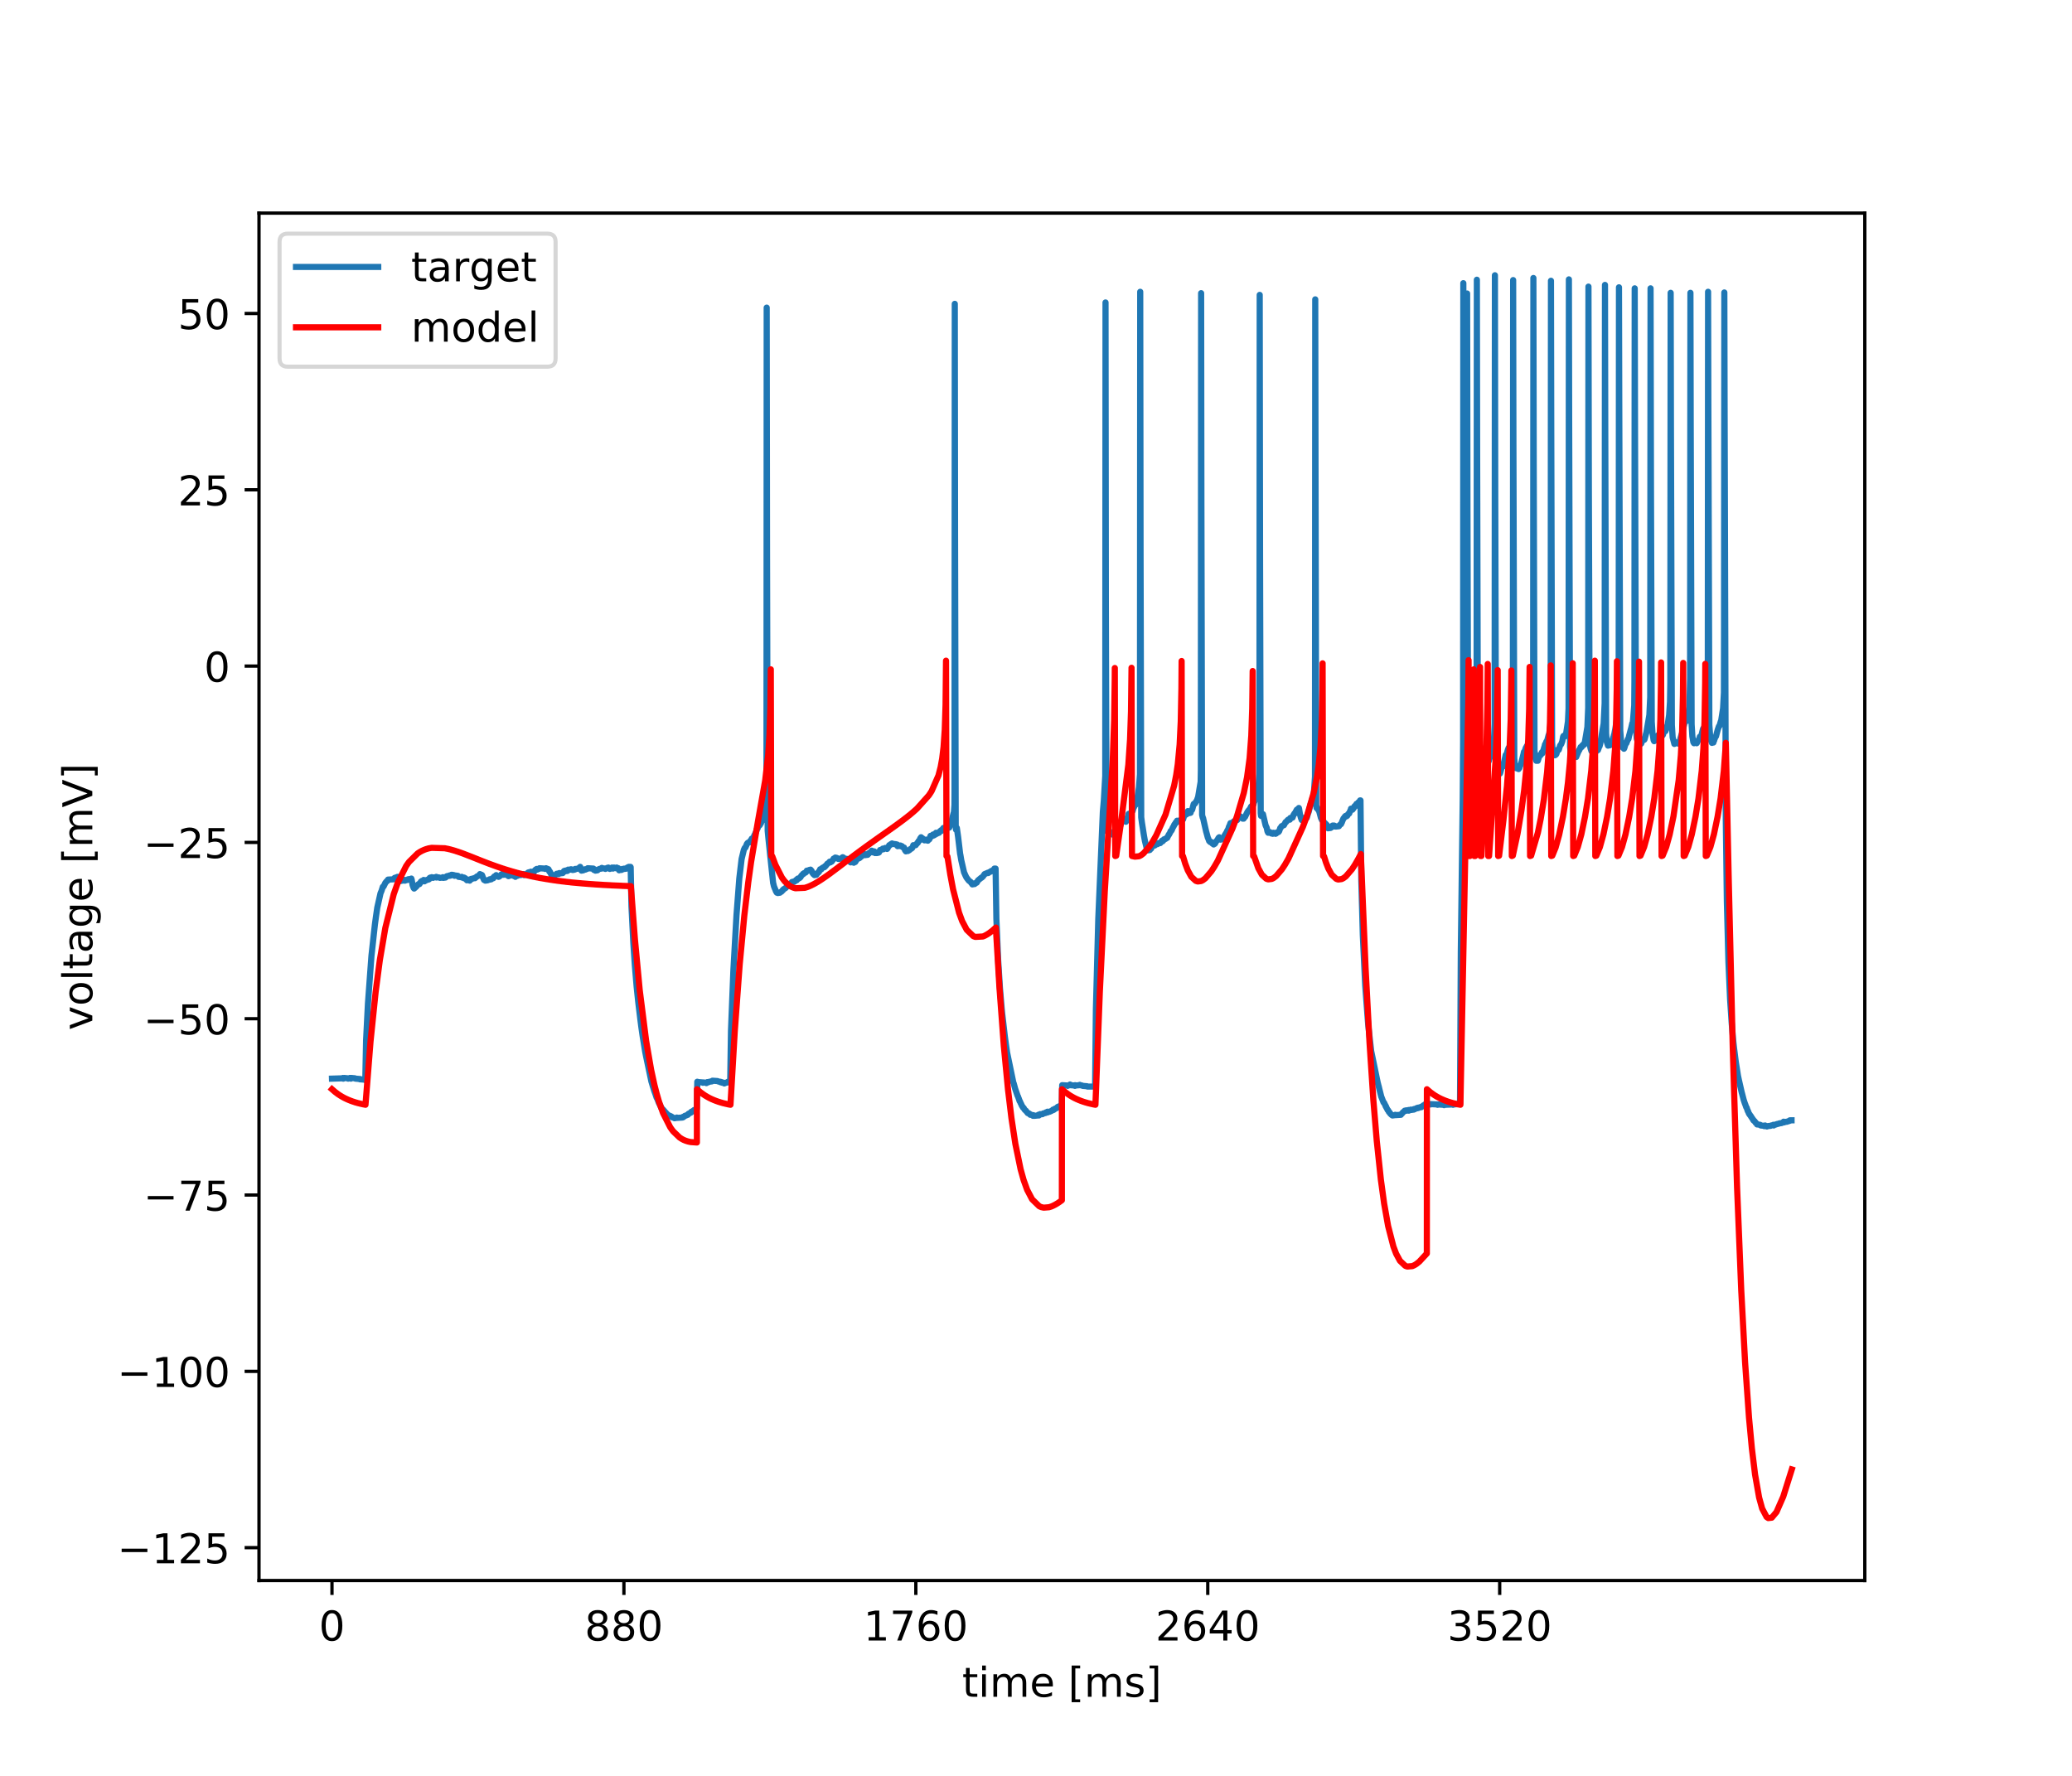 <?xml version="1.0" encoding="utf-8" standalone="no"?>
<!DOCTYPE svg PUBLIC "-//W3C//DTD SVG 1.1//EN"
  "http://www.w3.org/Graphics/SVG/1.1/DTD/svg11.dtd">
<!-- Created with matplotlib (https://matplotlib.org/) -->
<svg height="432pt" version="1.1" viewBox="0 0 504 432" width="504pt" xmlns="http://www.w3.org/2000/svg" xmlns:xlink="http://www.w3.org/1999/xlink">
 <defs>
  <style type="text/css">
*{stroke-linecap:butt;stroke-linejoin:round;}
  </style>
 </defs>
 <g id="figure_1">
  <g id="patch_1">
   <path d="M 0 432 
L 504 432 
L 504 0 
L 0 0 
z
" style="fill:#ffffff;"/>
  </g>
  <g id="axes_1">
   <g id="patch_2">
    <path d="M 63 384.48 
L 453.6 384.48 
L 453.6 51.84 
L 63 51.84 
z
" style="fill:#ffffff;"/>
   </g>
   <g id="matplotlib.axis_1">
    <g id="xtick_1">
     <g id="line2d_1">
      <defs>
       <path d="M 0 0 
L 0 3.5 
" id="m801fc742a4" style="stroke:#000000;stroke-width:0.8;"/>
      </defs>
      <g>
       <use style="stroke:#000000;stroke-width:0.8;" x="80.755" xlink:href="#m801fc742a4" y="384.48"/>
      </g>
     </g>
     <g id="text_1">
      <!-- 0 -->
      <defs>
       <path d="M 31.781 66.406 
Q 24.172 66.406 20.328 58.906 
Q 16.5 51.422 16.5 36.375 
Q 16.5 21.391 20.328 13.891 
Q 24.172 6.391 31.781 6.391 
Q 39.453 6.391 43.281 13.891 
Q 47.125 21.391 47.125 36.375 
Q 47.125 51.422 43.281 58.906 
Q 39.453 66.406 31.781 66.406 
z
M 31.781 74.219 
Q 44.047 74.219 50.516 64.516 
Q 56.984 54.828 56.984 36.375 
Q 56.984 17.969 50.516 8.266 
Q 44.047 -1.422 31.781 -1.422 
Q 19.531 -1.422 13.062 8.266 
Q 6.594 17.969 6.594 36.375 
Q 6.594 54.828 13.062 64.516 
Q 19.531 74.219 31.781 74.219 
z
" id="DejaVuSans-48"/>
      </defs>
      <g transform="translate(77.573 399.078)scale(0.1 -0.1)">
       <use xlink:href="#DejaVuSans-48"/>
      </g>
     </g>
    </g>
    <g id="xtick_2">
     <g id="line2d_2">
      <g>
       <use style="stroke:#000000;stroke-width:0.8;" x="151.763" xlink:href="#m801fc742a4" y="384.48"/>
      </g>
     </g>
     <g id="text_2">
      <!-- 880 -->
      <defs>
       <path d="M 31.781 34.625 
Q 24.75 34.625 20.719 30.859 
Q 16.703 27.094 16.703 20.516 
Q 16.703 13.922 20.719 10.156 
Q 24.75 6.391 31.781 6.391 
Q 38.812 6.391 42.859 10.172 
Q 46.922 13.969 46.922 20.516 
Q 46.922 27.094 42.891 30.859 
Q 38.875 34.625 31.781 34.625 
z
M 21.922 38.812 
Q 15.578 40.375 12.031 44.719 
Q 8.5 49.078 8.5 55.328 
Q 8.5 64.062 14.719 69.141 
Q 20.953 74.219 31.781 74.219 
Q 42.672 74.219 48.875 69.141 
Q 55.078 64.062 55.078 55.328 
Q 55.078 49.078 51.531 44.719 
Q 48 40.375 41.703 38.812 
Q 48.828 37.156 52.797 32.312 
Q 56.781 27.484 56.781 20.516 
Q 56.781 9.906 50.312 4.234 
Q 43.844 -1.422 31.781 -1.422 
Q 19.734 -1.422 13.25 4.234 
Q 6.781 9.906 6.781 20.516 
Q 6.781 27.484 10.781 32.312 
Q 14.797 37.156 21.922 38.812 
z
M 18.312 54.391 
Q 18.312 48.734 21.844 45.562 
Q 25.391 42.391 31.781 42.391 
Q 38.141 42.391 41.719 45.562 
Q 45.312 48.734 45.312 54.391 
Q 45.312 60.062 41.719 63.234 
Q 38.141 66.406 31.781 66.406 
Q 25.391 66.406 21.844 63.234 
Q 18.312 60.062 18.312 54.391 
z
" id="DejaVuSans-56"/>
      </defs>
      <g transform="translate(142.219 399.078)scale(0.1 -0.1)">
       <use xlink:href="#DejaVuSans-56"/>
       <use x="63.623" xlink:href="#DejaVuSans-56"/>
       <use x="127.246" xlink:href="#DejaVuSans-48"/>
      </g>
     </g>
    </g>
    <g id="xtick_3">
     <g id="line2d_3">
      <g>
       <use style="stroke:#000000;stroke-width:0.8;" x="222.772" xlink:href="#m801fc742a4" y="384.48"/>
      </g>
     </g>
     <g id="text_3">
      <!-- 1760 -->
      <defs>
       <path d="M 12.406 8.297 
L 28.516 8.297 
L 28.516 63.922 
L 10.984 60.406 
L 10.984 69.391 
L 28.422 72.906 
L 38.281 72.906 
L 38.281 8.297 
L 54.391 8.297 
L 54.391 0 
L 12.406 0 
z
" id="DejaVuSans-49"/>
       <path d="M 8.203 72.906 
L 55.078 72.906 
L 55.078 68.703 
L 28.609 0 
L 18.312 0 
L 43.219 64.594 
L 8.203 64.594 
z
" id="DejaVuSans-55"/>
       <path d="M 33.016 40.375 
Q 26.375 40.375 22.484 35.828 
Q 18.609 31.297 18.609 23.391 
Q 18.609 15.531 22.484 10.953 
Q 26.375 6.391 33.016 6.391 
Q 39.656 6.391 43.531 10.953 
Q 47.406 15.531 47.406 23.391 
Q 47.406 31.297 43.531 35.828 
Q 39.656 40.375 33.016 40.375 
z
M 52.594 71.297 
L 52.594 62.312 
Q 48.875 64.062 45.094 64.984 
Q 41.312 65.922 37.594 65.922 
Q 27.828 65.922 22.672 59.328 
Q 17.531 52.734 16.797 39.406 
Q 19.672 43.656 24.016 45.922 
Q 28.375 48.188 33.594 48.188 
Q 44.578 48.188 50.953 41.516 
Q 57.328 34.859 57.328 23.391 
Q 57.328 12.156 50.688 5.359 
Q 44.047 -1.422 33.016 -1.422 
Q 20.359 -1.422 13.672 8.266 
Q 6.984 17.969 6.984 36.375 
Q 6.984 53.656 15.188 63.938 
Q 23.391 74.219 37.203 74.219 
Q 40.922 74.219 44.703 73.484 
Q 48.484 72.75 52.594 71.297 
z
" id="DejaVuSans-54"/>
      </defs>
      <g transform="translate(210.047 399.078)scale(0.1 -0.1)">
       <use xlink:href="#DejaVuSans-49"/>
       <use x="63.623" xlink:href="#DejaVuSans-55"/>
       <use x="127.246" xlink:href="#DejaVuSans-54"/>
       <use x="190.869" xlink:href="#DejaVuSans-48"/>
      </g>
     </g>
    </g>
    <g id="xtick_4">
     <g id="line2d_4">
      <g>
       <use style="stroke:#000000;stroke-width:0.8;" x="293.78" xlink:href="#m801fc742a4" y="384.48"/>
      </g>
     </g>
     <g id="text_4">
      <!-- 2640 -->
      <defs>
       <path d="M 19.188 8.297 
L 53.609 8.297 
L 53.609 0 
L 7.328 0 
L 7.328 8.297 
Q 12.938 14.109 22.625 23.891 
Q 32.328 33.688 34.812 36.531 
Q 39.547 41.844 41.422 45.531 
Q 43.312 49.219 43.312 52.781 
Q 43.312 58.594 39.234 62.25 
Q 35.156 65.922 28.609 65.922 
Q 23.969 65.922 18.812 64.312 
Q 13.672 62.703 7.812 59.422 
L 7.812 69.391 
Q 13.766 71.781 18.938 73 
Q 24.125 74.219 28.422 74.219 
Q 39.75 74.219 46.484 68.547 
Q 53.219 62.891 53.219 53.422 
Q 53.219 48.922 51.531 44.891 
Q 49.859 40.875 45.406 35.406 
Q 44.188 33.984 37.641 27.219 
Q 31.109 20.453 19.188 8.297 
z
" id="DejaVuSans-50"/>
       <path d="M 37.797 64.312 
L 12.891 25.391 
L 37.797 25.391 
z
M 35.203 72.906 
L 47.609 72.906 
L 47.609 25.391 
L 58.016 25.391 
L 58.016 17.188 
L 47.609 17.188 
L 47.609 0 
L 37.797 0 
L 37.797 17.188 
L 4.891 17.188 
L 4.891 26.703 
z
" id="DejaVuSans-52"/>
      </defs>
      <g transform="translate(281.055 399.078)scale(0.1 -0.1)">
       <use xlink:href="#DejaVuSans-50"/>
       <use x="63.623" xlink:href="#DejaVuSans-54"/>
       <use x="127.246" xlink:href="#DejaVuSans-52"/>
       <use x="190.869" xlink:href="#DejaVuSans-48"/>
      </g>
     </g>
    </g>
    <g id="xtick_5">
     <g id="line2d_5">
      <g>
       <use style="stroke:#000000;stroke-width:0.8;" x="364.789" xlink:href="#m801fc742a4" y="384.48"/>
      </g>
     </g>
     <g id="text_5">
      <!-- 3520 -->
      <defs>
       <path d="M 40.578 39.312 
Q 47.656 37.797 51.625 33 
Q 55.609 28.219 55.609 21.188 
Q 55.609 10.406 48.188 4.484 
Q 40.766 -1.422 27.094 -1.422 
Q 22.516 -1.422 17.656 -0.516 
Q 12.797 0.391 7.625 2.203 
L 7.625 11.719 
Q 11.719 9.328 16.594 8.109 
Q 21.484 6.891 26.812 6.891 
Q 36.078 6.891 40.938 10.547 
Q 45.797 14.203 45.797 21.188 
Q 45.797 27.641 41.281 31.266 
Q 36.766 34.906 28.719 34.906 
L 20.219 34.906 
L 20.219 43.016 
L 29.109 43.016 
Q 36.375 43.016 40.234 45.922 
Q 44.094 48.828 44.094 54.297 
Q 44.094 59.906 40.109 62.906 
Q 36.141 65.922 28.719 65.922 
Q 24.656 65.922 20.016 65.031 
Q 15.375 64.156 9.812 62.312 
L 9.812 71.094 
Q 15.438 72.656 20.344 73.438 
Q 25.25 74.219 29.594 74.219 
Q 40.828 74.219 47.359 69.109 
Q 53.906 64.016 53.906 55.328 
Q 53.906 49.266 50.438 45.094 
Q 46.969 40.922 40.578 39.312 
z
" id="DejaVuSans-51"/>
       <path d="M 10.797 72.906 
L 49.516 72.906 
L 49.516 64.594 
L 19.828 64.594 
L 19.828 46.734 
Q 21.969 47.469 24.109 47.828 
Q 26.266 48.188 28.422 48.188 
Q 40.625 48.188 47.75 41.5 
Q 54.891 34.812 54.891 23.391 
Q 54.891 11.625 47.562 5.094 
Q 40.234 -1.422 26.906 -1.422 
Q 22.312 -1.422 17.547 -0.641 
Q 12.797 0.141 7.719 1.703 
L 7.719 11.625 
Q 12.109 9.234 16.797 8.062 
Q 21.484 6.891 26.703 6.891 
Q 35.156 6.891 40.078 11.328 
Q 45.016 15.766 45.016 23.391 
Q 45.016 31 40.078 35.438 
Q 35.156 39.891 26.703 39.891 
Q 22.75 39.891 18.812 39.016 
Q 14.891 38.141 10.797 36.281 
z
" id="DejaVuSans-53"/>
      </defs>
      <g transform="translate(352.064 399.078)scale(0.1 -0.1)">
       <use xlink:href="#DejaVuSans-51"/>
       <use x="63.623" xlink:href="#DejaVuSans-53"/>
       <use x="127.246" xlink:href="#DejaVuSans-50"/>
       <use x="190.869" xlink:href="#DejaVuSans-48"/>
      </g>
     </g>
    </g>
    <g id="text_6">
     <!-- time [ms] -->
     <defs>
      <path d="M 18.312 70.219 
L 18.312 54.688 
L 36.812 54.688 
L 36.812 47.703 
L 18.312 47.703 
L 18.312 18.016 
Q 18.312 11.328 20.141 9.422 
Q 21.969 7.516 27.594 7.516 
L 36.812 7.516 
L 36.812 0 
L 27.594 0 
Q 17.188 0 13.234 3.875 
Q 9.281 7.766 9.281 18.016 
L 9.281 47.703 
L 2.688 47.703 
L 2.688 54.688 
L 9.281 54.688 
L 9.281 70.219 
z
" id="DejaVuSans-116"/>
      <path d="M 9.422 54.688 
L 18.406 54.688 
L 18.406 0 
L 9.422 0 
z
M 9.422 75.984 
L 18.406 75.984 
L 18.406 64.594 
L 9.422 64.594 
z
" id="DejaVuSans-105"/>
      <path d="M 52 44.188 
Q 55.375 50.25 60.062 53.125 
Q 64.75 56 71.094 56 
Q 79.641 56 84.281 50.016 
Q 88.922 44.047 88.922 33.016 
L 88.922 0 
L 79.891 0 
L 79.891 32.719 
Q 79.891 40.578 77.094 44.375 
Q 74.312 48.188 68.609 48.188 
Q 61.625 48.188 57.562 43.547 
Q 53.516 38.922 53.516 30.906 
L 53.516 0 
L 44.484 0 
L 44.484 32.719 
Q 44.484 40.625 41.703 44.406 
Q 38.922 48.188 33.109 48.188 
Q 26.219 48.188 22.156 43.531 
Q 18.109 38.875 18.109 30.906 
L 18.109 0 
L 9.078 0 
L 9.078 54.688 
L 18.109 54.688 
L 18.109 46.188 
Q 21.188 51.219 25.484 53.609 
Q 29.781 56 35.688 56 
Q 41.656 56 45.828 52.969 
Q 50 49.953 52 44.188 
z
" id="DejaVuSans-109"/>
      <path d="M 56.203 29.594 
L 56.203 25.203 
L 14.891 25.203 
Q 15.484 15.922 20.484 11.062 
Q 25.484 6.203 34.422 6.203 
Q 39.594 6.203 44.453 7.469 
Q 49.312 8.734 54.109 11.281 
L 54.109 2.781 
Q 49.266 0.734 44.188 -0.344 
Q 39.109 -1.422 33.891 -1.422 
Q 20.797 -1.422 13.156 6.188 
Q 5.516 13.812 5.516 26.812 
Q 5.516 40.234 12.766 48.109 
Q 20.016 56 32.328 56 
Q 43.359 56 49.781 48.891 
Q 56.203 41.797 56.203 29.594 
z
M 47.219 32.234 
Q 47.125 39.594 43.094 43.984 
Q 39.062 48.391 32.422 48.391 
Q 24.906 48.391 20.391 44.141 
Q 15.875 39.891 15.188 32.172 
z
" id="DejaVuSans-101"/>
      <path id="DejaVuSans-32"/>
      <path d="M 8.594 75.984 
L 29.297 75.984 
L 29.297 69 
L 17.578 69 
L 17.578 -6.203 
L 29.297 -6.203 
L 29.297 -13.188 
L 8.594 -13.188 
z
" id="DejaVuSans-91"/>
      <path d="M 44.281 53.078 
L 44.281 44.578 
Q 40.484 46.531 36.375 47.5 
Q 32.281 48.484 27.875 48.484 
Q 21.188 48.484 17.844 46.438 
Q 14.5 44.391 14.5 40.281 
Q 14.5 37.156 16.891 35.375 
Q 19.281 33.594 26.516 31.984 
L 29.594 31.297 
Q 39.156 29.25 43.188 25.516 
Q 47.219 21.781 47.219 15.094 
Q 47.219 7.469 41.188 3.016 
Q 35.156 -1.422 24.609 -1.422 
Q 20.219 -1.422 15.453 -0.562 
Q 10.688 0.297 5.422 2 
L 5.422 11.281 
Q 10.406 8.688 15.234 7.391 
Q 20.062 6.109 24.812 6.109 
Q 31.156 6.109 34.562 8.281 
Q 37.984 10.453 37.984 14.406 
Q 37.984 18.062 35.516 20.016 
Q 33.062 21.969 24.703 23.781 
L 21.578 24.516 
Q 13.234 26.266 9.516 29.906 
Q 5.812 33.547 5.812 39.891 
Q 5.812 47.609 11.281 51.797 
Q 16.75 56 26.812 56 
Q 31.781 56 36.172 55.266 
Q 40.578 54.547 44.281 53.078 
z
" id="DejaVuSans-115"/>
      <path d="M 30.422 75.984 
L 30.422 -13.188 
L 9.719 -13.188 
L 9.719 -6.203 
L 21.391 -6.203 
L 21.391 69 
L 9.719 69 
L 9.719 75.984 
z
" id="DejaVuSans-93"/>
     </defs>
     <g transform="translate(234.038 412.757)scale(0.1 -0.1)">
      <use xlink:href="#DejaVuSans-116"/>
      <use x="39.209" xlink:href="#DejaVuSans-105"/>
      <use x="66.992" xlink:href="#DejaVuSans-109"/>
      <use x="164.404" xlink:href="#DejaVuSans-101"/>
      <use x="225.928" xlink:href="#DejaVuSans-32"/>
      <use x="257.715" xlink:href="#DejaVuSans-91"/>
      <use x="296.729" xlink:href="#DejaVuSans-109"/>
      <use x="394.141" xlink:href="#DejaVuSans-115"/>
      <use x="446.24" xlink:href="#DejaVuSans-93"/>
     </g>
    </g>
   </g>
   <g id="matplotlib.axis_2">
    <g id="ytick_1">
     <g id="line2d_6">
      <defs>
       <path d="M 0 0 
L -3.5 0 
" id="m6327c3ddbb" style="stroke:#000000;stroke-width:0.8;"/>
      </defs>
      <g>
       <use style="stroke:#000000;stroke-width:0.8;" x="63" xlink:href="#m6327c3ddbb" y="376.48"/>
      </g>
     </g>
     <g id="text_7">
      <!-- −125 -->
      <defs>
       <path d="M 10.594 35.5 
L 73.188 35.5 
L 73.188 27.203 
L 10.594 27.203 
z
" id="DejaVuSans-8722"/>
      </defs>
      <g transform="translate(28.533 380.279)scale(0.1 -0.1)">
       <use xlink:href="#DejaVuSans-8722"/>
       <use x="83.789" xlink:href="#DejaVuSans-49"/>
       <use x="147.412" xlink:href="#DejaVuSans-50"/>
       <use x="211.035" xlink:href="#DejaVuSans-53"/>
      </g>
     </g>
    </g>
    <g id="ytick_2">
     <g id="line2d_7">
      <g>
       <use style="stroke:#000000;stroke-width:0.8;" x="63" xlink:href="#m6327c3ddbb" y="333.591"/>
      </g>
     </g>
     <g id="text_8">
      <!-- −100 -->
      <g transform="translate(28.533 337.39)scale(0.1 -0.1)">
       <use xlink:href="#DejaVuSans-8722"/>
       <use x="83.789" xlink:href="#DejaVuSans-49"/>
       <use x="147.412" xlink:href="#DejaVuSans-48"/>
       <use x="211.035" xlink:href="#DejaVuSans-48"/>
      </g>
     </g>
    </g>
    <g id="ytick_3">
     <g id="line2d_8">
      <g>
       <use style="stroke:#000000;stroke-width:0.8;" x="63" xlink:href="#m6327c3ddbb" y="290.702"/>
      </g>
     </g>
     <g id="text_9">
      <!-- −75 -->
      <g transform="translate(34.895 294.501)scale(0.1 -0.1)">
       <use xlink:href="#DejaVuSans-8722"/>
       <use x="83.789" xlink:href="#DejaVuSans-55"/>
       <use x="147.412" xlink:href="#DejaVuSans-53"/>
      </g>
     </g>
    </g>
    <g id="ytick_4">
     <g id="line2d_9">
      <g>
       <use style="stroke:#000000;stroke-width:0.8;" x="63" xlink:href="#m6327c3ddbb" y="247.813"/>
      </g>
     </g>
     <g id="text_10">
      <!-- −50 -->
      <g transform="translate(34.895 251.612)scale(0.1 -0.1)">
       <use xlink:href="#DejaVuSans-8722"/>
       <use x="83.789" xlink:href="#DejaVuSans-53"/>
       <use x="147.412" xlink:href="#DejaVuSans-48"/>
      </g>
     </g>
    </g>
    <g id="ytick_5">
     <g id="line2d_10">
      <g>
       <use style="stroke:#000000;stroke-width:0.8;" x="63" xlink:href="#m6327c3ddbb" y="204.924"/>
      </g>
     </g>
     <g id="text_11">
      <!-- −25 -->
      <g transform="translate(34.895 208.724)scale(0.1 -0.1)">
       <use xlink:href="#DejaVuSans-8722"/>
       <use x="83.789" xlink:href="#DejaVuSans-50"/>
       <use x="147.412" xlink:href="#DejaVuSans-53"/>
      </g>
     </g>
    </g>
    <g id="ytick_6">
     <g id="line2d_11">
      <g>
       <use style="stroke:#000000;stroke-width:0.8;" x="63" xlink:href="#m6327c3ddbb" y="162.036"/>
      </g>
     </g>
     <g id="text_12">
      <!-- 0 -->
      <g transform="translate(49.638 165.835)scale(0.1 -0.1)">
       <use xlink:href="#DejaVuSans-48"/>
      </g>
     </g>
    </g>
    <g id="ytick_7">
     <g id="line2d_12">
      <g>
       <use style="stroke:#000000;stroke-width:0.8;" x="63" xlink:href="#m6327c3ddbb" y="119.147"/>
      </g>
     </g>
     <g id="text_13">
      <!-- 25 -->
      <g transform="translate(43.275 122.946)scale(0.1 -0.1)">
       <use xlink:href="#DejaVuSans-50"/>
       <use x="63.623" xlink:href="#DejaVuSans-53"/>
      </g>
     </g>
    </g>
    <g id="ytick_8">
     <g id="line2d_13">
      <g>
       <use style="stroke:#000000;stroke-width:0.8;" x="63" xlink:href="#m6327c3ddbb" y="76.258"/>
      </g>
     </g>
     <g id="text_14">
      <!-- 50 -->
      <g transform="translate(43.275 80.057)scale(0.1 -0.1)">
       <use xlink:href="#DejaVuSans-53"/>
       <use x="63.623" xlink:href="#DejaVuSans-48"/>
      </g>
     </g>
    </g>
    <g id="text_15">
     <!-- voltage [mV] -->
     <defs>
      <path d="M 2.984 54.688 
L 12.5 54.688 
L 29.594 8.797 
L 46.688 54.688 
L 56.203 54.688 
L 35.688 0 
L 23.484 0 
z
" id="DejaVuSans-118"/>
      <path d="M 30.609 48.391 
Q 23.391 48.391 19.188 42.75 
Q 14.984 37.109 14.984 27.297 
Q 14.984 17.484 19.156 11.844 
Q 23.344 6.203 30.609 6.203 
Q 37.797 6.203 41.984 11.859 
Q 46.188 17.531 46.188 27.297 
Q 46.188 37.016 41.984 42.703 
Q 37.797 48.391 30.609 48.391 
z
M 30.609 56 
Q 42.328 56 49.016 48.375 
Q 55.719 40.766 55.719 27.297 
Q 55.719 13.875 49.016 6.219 
Q 42.328 -1.422 30.609 -1.422 
Q 18.844 -1.422 12.172 6.219 
Q 5.516 13.875 5.516 27.297 
Q 5.516 40.766 12.172 48.375 
Q 18.844 56 30.609 56 
z
" id="DejaVuSans-111"/>
      <path d="M 9.422 75.984 
L 18.406 75.984 
L 18.406 0 
L 9.422 0 
z
" id="DejaVuSans-108"/>
      <path d="M 34.281 27.484 
Q 23.391 27.484 19.188 25 
Q 14.984 22.516 14.984 16.5 
Q 14.984 11.719 18.141 8.906 
Q 21.297 6.109 26.703 6.109 
Q 34.188 6.109 38.703 11.406 
Q 43.219 16.703 43.219 25.484 
L 43.219 27.484 
z
M 52.203 31.203 
L 52.203 0 
L 43.219 0 
L 43.219 8.297 
Q 40.141 3.328 35.547 0.953 
Q 30.953 -1.422 24.312 -1.422 
Q 15.922 -1.422 10.953 3.297 
Q 6 8.016 6 15.922 
Q 6 25.141 12.172 29.828 
Q 18.359 34.516 30.609 34.516 
L 43.219 34.516 
L 43.219 35.406 
Q 43.219 41.609 39.141 45 
Q 35.062 48.391 27.688 48.391 
Q 23 48.391 18.547 47.266 
Q 14.109 46.141 10.016 43.891 
L 10.016 52.203 
Q 14.938 54.109 19.578 55.047 
Q 24.219 56 28.609 56 
Q 40.484 56 46.344 49.844 
Q 52.203 43.703 52.203 31.203 
z
" id="DejaVuSans-97"/>
      <path d="M 45.406 27.984 
Q 45.406 37.75 41.375 43.109 
Q 37.359 48.484 30.078 48.484 
Q 22.859 48.484 18.828 43.109 
Q 14.797 37.75 14.797 27.984 
Q 14.797 18.266 18.828 12.891 
Q 22.859 7.516 30.078 7.516 
Q 37.359 7.516 41.375 12.891 
Q 45.406 18.266 45.406 27.984 
z
M 54.391 6.781 
Q 54.391 -7.172 48.188 -13.984 
Q 42 -20.797 29.203 -20.797 
Q 24.469 -20.797 20.266 -20.094 
Q 16.062 -19.391 12.109 -17.922 
L 12.109 -9.188 
Q 16.062 -11.328 19.922 -12.344 
Q 23.781 -13.375 27.781 -13.375 
Q 36.625 -13.375 41.016 -8.766 
Q 45.406 -4.156 45.406 5.172 
L 45.406 9.625 
Q 42.625 4.781 38.281 2.391 
Q 33.938 0 27.875 0 
Q 17.828 0 11.672 7.656 
Q 5.516 15.328 5.516 27.984 
Q 5.516 40.672 11.672 48.328 
Q 17.828 56 27.875 56 
Q 33.938 56 38.281 53.609 
Q 42.625 51.219 45.406 46.391 
L 45.406 54.688 
L 54.391 54.688 
z
" id="DejaVuSans-103"/>
      <path d="M 28.609 0 
L 0.781 72.906 
L 11.078 72.906 
L 34.188 11.531 
L 57.328 72.906 
L 67.578 72.906 
L 39.797 0 
z
" id="DejaVuSans-86"/>
     </defs>
     <g transform="translate(22.453 250.624)rotate(-90)scale(0.1 -0.1)">
      <use xlink:href="#DejaVuSans-118"/>
      <use x="59.18" xlink:href="#DejaVuSans-111"/>
      <use x="120.361" xlink:href="#DejaVuSans-108"/>
      <use x="148.145" xlink:href="#DejaVuSans-116"/>
      <use x="187.354" xlink:href="#DejaVuSans-97"/>
      <use x="248.633" xlink:href="#DejaVuSans-103"/>
      <use x="312.109" xlink:href="#DejaVuSans-101"/>
      <use x="373.633" xlink:href="#DejaVuSans-32"/>
      <use x="405.42" xlink:href="#DejaVuSans-91"/>
      <use x="444.434" xlink:href="#DejaVuSans-109"/>
      <use x="541.846" xlink:href="#DejaVuSans-86"/>
      <use x="610.254" xlink:href="#DejaVuSans-93"/>
     </g>
    </g>
   </g>
   <g id="line2d_14">
    <path clip-path="url(#p2f4c9b4470)" d="M 80.755 262.389 
L 83.385 262.305 
L 83.417 262.221 
L 83.466 262.389 
L 83.498 262.305 
L 83.514 262.389 
L 83.595 262.305 
L 83.724 262.221 
L 84.547 262.305 
L 84.676 262.389 
L 84.967 262.305 
L 85.096 262.221 
L 85.176 262.305 
L 85.209 262.221 
L 85.338 262.305 
L 85.354 262.389 
L 85.402 262.221 
L 85.435 262.221 
L 86.322 262.305 
L 86.451 262.389 
L 87.42 262.472 
L 87.533 262.556 
L 87.581 262.472 
L 87.646 262.556 
L 88.695 262.64 
L 88.808 262.724 
L 88.856 262.64 
L 89.05 253.091 
L 89.502 244.127 
L 90.357 232.484 
L 91.196 224.861 
L 91.47 222.851 
L 91.777 220.756 
L 92.552 217.322 
L 92.584 217.238 
L 92.794 216.736 
L 92.826 216.652 
L 93.116 215.73 
L 93.31 215.647 
L 93.504 215.228 
L 93.552 215.144 
L 93.746 214.725 
L 93.859 214.641 
L 94.02 214.39 
L 94.214 214.306 
L 94.391 213.971 
L 95.844 213.888 
L 95.989 213.552 
L 96.005 213.636 
L 96.118 213.552 
L 96.247 213.469 
L 96.554 213.385 
L 96.683 213.301 
L 96.893 213.804 
L 96.957 213.888 
L 97.167 214.39 
L 97.393 214.306 
L 97.425 214.223 
L 97.506 214.306 
L 97.845 214.223 
L 97.99 214.055 
L 98.006 214.139 
L 98.039 213.971 
L 98.103 214.055 
L 98.265 214.139 
L 98.297 214.223 
L 98.361 214.055 
L 98.507 214.139 
L 98.539 214.223 
L 98.571 214.055 
L 98.62 214.139 
L 99.12 214.055 
L 99.265 213.888 
L 99.959 213.804 
L 100.056 213.72 
L 100.072 213.804 
L 100.121 213.888 
L 100.363 215.312 
L 100.605 215.982 
L 100.653 216.065 
L 100.734 216.149 
L 100.766 216.065 
L 100.944 215.982 
L 101.057 215.73 
L 101.089 215.814 
L 101.218 215.73 
L 101.395 215.395 
L 101.428 215.479 
L 101.508 215.395 
L 101.557 215.312 
L 101.702 215.144 
L 101.831 215.06 
L 101.96 214.977 
L 102.041 215.06 
L 102.073 214.977 
L 102.154 214.893 
L 102.331 214.558 
L 102.348 214.641 
L 102.38 214.474 
L 102.428 214.558 
L 102.59 214.306 
L 102.719 214.39 
L 102.993 214.306 
L 103.058 214.055 
L 103.122 214.223 
L 103.235 214.306 
L 103.251 214.39 
L 103.332 214.223 
L 103.348 214.306 
L 103.461 214.139 
L 103.477 214.223 
L 103.687 214.139 
L 103.816 214.055 
L 104.091 213.971 
L 104.187 213.888 
L 104.203 213.971 
L 104.381 213.888 
L 104.526 213.552 
L 104.542 213.636 
L 104.639 213.552 
L 104.688 213.469 
L 104.752 213.552 
L 104.897 213.469 
L 105.027 213.385 
L 105.236 213.469 
L 105.317 213.552 
L 105.349 213.469 
L 106.108 213.385 
L 106.124 213.301 
L 106.172 213.469 
L 106.221 213.385 
L 106.882 213.469 
L 107.012 213.552 
L 107.705 213.469 
L 107.738 213.385 
L 107.786 213.552 
L 107.802 213.552 
L 108.383 213.469 
L 108.529 213.301 
L 108.577 213.217 
L 108.706 213.134 
L 109.255 213.05 
L 109.335 212.966 
L 109.368 213.05 
L 109.691 212.966 
L 109.82 212.799 
L 109.916 212.882 
L 109.933 212.799 
L 110.417 212.882 
L 110.562 213.05 
L 110.691 212.966 
L 111.369 213.05 
L 111.53 213.301 
L 112.256 213.385 
L 112.321 213.301 
L 112.386 213.469 
L 112.821 213.552 
L 112.837 213.636 
L 112.87 213.469 
L 112.934 213.552 
L 113.176 213.636 
L 113.338 213.888 
L 113.435 213.971 
L 113.58 214.139 
L 113.79 214.055 
L 113.87 213.971 
L 113.903 214.055 
L 114.161 214.139 
L 114.258 214.223 
L 114.274 214.139 
L 114.387 213.971 
L 114.403 214.055 
L 114.484 213.971 
L 114.58 213.804 
L 114.613 213.888 
L 114.806 213.804 
L 114.935 213.72 
L 115.355 213.636 
L 115.484 213.552 
L 115.533 213.636 
L 115.581 213.552 
L 115.71 213.469 
L 115.839 213.385 
L 115.984 213.217 
L 116.21 213.134 
L 116.339 213.05 
L 116.485 212.966 
L 116.63 212.799 
L 116.711 212.715 
L 116.743 212.631 
L 116.824 212.715 
L 117.017 212.799 
L 117.033 212.882 
L 117.13 212.799 
L 117.259 212.882 
L 117.501 213.552 
L 117.55 213.636 
L 117.744 214.055 
L 117.921 214.139 
L 118.05 214.223 
L 118.647 214.139 
L 118.776 214.055 
L 119.051 213.971 
L 119.131 213.888 
L 119.164 213.971 
L 119.519 213.888 
L 119.664 213.72 
L 119.809 213.636 
L 119.938 213.552 
L 120.003 213.636 
L 120.051 213.552 
L 120.229 213.217 
L 120.439 213.134 
L 120.568 213.05 
L 120.665 212.966 
L 120.697 212.882 
L 120.745 213.05 
L 120.761 213.05 
L 120.858 213.134 
L 120.874 213.05 
L 121.116 213.134 
L 121.262 213.301 
L 121.471 213.217 
L 121.617 213.05 
L 121.778 212.966 
L 121.939 212.715 
L 122.117 212.631 
L 122.246 212.547 
L 122.407 212.799 
L 122.424 212.715 
L 122.52 212.799 
L 122.698 212.715 
L 122.811 212.547 
L 122.827 212.631 
L 123.134 212.715 
L 123.279 212.882 
L 123.553 212.966 
L 123.682 213.134 
L 123.844 212.882 
L 123.924 212.966 
L 123.941 213.05 
L 124.005 212.882 
L 124.021 212.882 
L 124.36 212.799 
L 124.489 212.715 
L 124.683 212.799 
L 124.844 213.05 
L 125.28 213.134 
L 125.361 213.301 
L 125.393 213.217 
L 125.522 213.134 
L 125.764 213.05 
L 125.78 212.966 
L 125.877 213.05 
L 126.039 212.966 
L 126.168 212.882 
L 126.329 212.799 
L 126.458 212.715 
L 126.587 212.799 
L 126.652 212.882 
L 126.7 212.799 
L 127.136 212.715 
L 127.152 212.631 
L 127.233 212.715 
L 127.249 212.799 
L 127.297 212.631 
L 127.33 212.631 
L 127.394 212.715 
L 127.443 212.882 
L 127.507 212.799 
L 127.636 212.715 
L 127.765 212.799 
L 127.975 212.715 
L 128.12 212.547 
L 128.217 212.464 
L 128.346 212.38 
L 128.411 212.296 
L 128.54 212.212 
L 129.089 212.128 
L 129.137 212.045 
L 129.202 212.128 
L 129.605 212.212 
L 129.734 212.296 
L 129.831 212.212 
L 130.025 211.793 
L 130.138 211.71 
L 130.283 211.542 
L 130.525 211.458 
L 130.541 211.375 
L 130.59 211.542 
L 130.622 211.458 
L 130.67 211.542 
L 130.735 211.458 
L 131.074 211.375 
L 131.219 211.207 
L 132.478 211.291 
L 132.607 211.375 
L 132.768 211.291 
L 132.817 211.207 
L 132.881 211.291 
L 133.269 211.375 
L 133.398 211.458 
L 133.414 211.458 
L 133.559 211.877 
L 133.591 211.793 
L 133.64 212.045 
L 133.656 211.961 
L 133.769 212.045 
L 133.963 212.464 
L 133.995 212.547 
L 134.156 212.882 
L 134.285 212.799 
L 134.431 212.882 
L 134.56 213.05 
L 134.689 212.966 
L 134.979 212.882 
L 135.108 212.799 
L 135.334 212.715 
L 135.415 212.547 
L 135.463 212.631 
L 135.818 212.547 
L 135.835 212.464 
L 135.867 212.631 
L 135.931 212.547 
L 136.044 212.464 
L 136.06 212.38 
L 136.157 212.464 
L 136.884 212.38 
L 137.061 212.045 
L 137.174 211.961 
L 137.206 211.877 
L 137.239 212.045 
L 137.271 212.045 
L 137.368 211.961 
L 137.432 211.793 
L 137.481 211.961 
L 137.69 211.877 
L 137.836 211.71 
L 137.981 211.877 
L 138.11 211.793 
L 138.207 211.542 
L 138.255 211.626 
L 138.707 211.542 
L 138.836 211.458 
L 138.901 211.542 
L 138.949 211.458 
L 139.127 211.542 
L 139.256 211.626 
L 139.304 211.542 
L 139.369 211.626 
L 139.772 211.542 
L 139.901 211.375 
L 139.998 211.458 
L 140.014 211.375 
L 140.757 211.291 
L 140.918 211.039 
L 141.047 210.956 
L 141.128 210.872 
L 141.16 210.956 
L 141.435 211.793 
L 141.903 211.71 
L 142.032 211.626 
L 142.145 211.542 
L 142.274 211.458 
L 142.387 211.542 
L 142.516 211.458 
L 142.806 211.375 
L 142.952 211.207 
L 144.339 211.291 
L 144.469 211.626 
L 144.485 211.542 
L 144.582 211.458 
L 144.598 211.542 
L 144.678 211.626 
L 144.824 211.793 
L 145.34 211.71 
L 145.485 211.542 
L 145.647 211.458 
L 145.776 211.375 
L 146.308 211.291 
L 146.389 211.123 
L 146.437 211.207 
L 147.244 211.291 
L 147.26 211.375 
L 147.357 211.291 
L 147.551 211.207 
L 147.68 211.123 
L 147.809 211.207 
L 147.938 211.123 
L 147.971 211.039 
L 148.051 211.123 
L 148.18 211.207 
L 148.326 211.375 
L 148.374 211.291 
L 148.503 211.207 
L 148.632 211.291 
L 148.858 211.207 
L 148.89 211.039 
L 148.987 211.123 
L 149.1 211.207 
L 149.116 211.291 
L 149.165 211.123 
L 149.213 211.207 
L 149.358 211.039 
L 149.697 211.123 
L 149.826 211.207 
L 149.972 211.207 
L 150.004 211.039 
L 150.085 211.123 
L 150.407 211.207 
L 150.601 211.71 
L 150.762 211.458 
L 151.085 211.542 
L 151.15 211.626 
L 151.198 211.542 
L 151.327 211.458 
L 151.343 211.542 
L 151.376 211.375 
L 151.44 211.458 
L 151.811 211.375 
L 151.844 211.291 
L 151.924 211.375 
L 152.425 211.291 
L 152.586 211.039 
L 152.909 210.956 
L 152.941 210.872 
L 153.006 211.039 
L 153.054 210.956 
L 153.07 210.872 
L 153.151 211.039 
L 153.328 210.956 
L 153.361 210.872 
L 153.409 210.956 
L 153.603 220.505 
L 154.055 229.384 
L 154.426 234.829 
L 154.862 240.023 
L 154.991 241.279 
L 155.265 243.876 
L 155.765 247.981 
L 155.991 249.74 
L 156.314 252.002 
L 156.927 255.771 
L 157.137 256.86 
L 158.46 263.143 
L 158.493 263.226 
L 158.815 264.315 
L 158.848 264.399 
L 159.154 265.404 
L 159.187 265.488 
L 159.429 266.158 
L 159.461 266.242 
L 159.735 267.08 
L 159.816 267.163 
L 160.026 267.666 
L 160.058 267.75 
L 160.284 268.336 
L 160.349 268.42 
L 160.542 268.839 
L 160.607 268.923 
L 160.8 269.425 
L 160.817 269.341 
L 160.865 269.509 
L 160.897 269.509 
L 160.978 269.593 
L 161.139 269.844 
L 161.301 269.928 
L 161.478 270.263 
L 161.527 270.179 
L 161.591 270.263 
L 161.753 270.514 
L 161.898 270.598 
L 162.043 270.765 
L 162.092 270.849 
L 162.237 271.017 
L 162.285 271.1 
L 162.317 271.184 
L 162.398 271.1 
L 162.463 271.184 
L 162.608 271.352 
L 162.995 271.436 
L 163.124 271.519 
L 163.318 271.603 
L 163.431 271.771 
L 163.447 271.687 
L 163.528 271.771 
L 163.657 271.854 
L 163.931 271.938 
L 164.06 272.022 
L 164.545 271.938 
L 164.625 271.854 
L 164.658 271.938 
L 165.997 271.854 
L 166.126 271.687 
L 166.207 271.771 
L 166.239 271.687 
L 166.433 271.603 
L 166.578 271.436 
L 166.901 271.352 
L 167.03 271.268 
L 167.304 271.184 
L 167.466 270.933 
L 167.659 270.849 
L 167.788 270.765 
L 168.014 270.682 
L 168.176 270.43 
L 168.192 270.514 
L 168.289 270.43 
L 168.45 270.347 
L 168.563 270.263 
L 168.579 270.347 
L 168.628 270.179 
L 168.66 270.179 
L 168.837 270.095 
L 168.853 270.012 
L 168.886 270.179 
L 168.95 270.095 
L 169.128 270.012 
L 169.273 269.844 
L 169.418 269.76 
L 169.499 269.676 
L 169.612 263.143 
L 169.709 263.226 
L 169.725 263.31 
L 169.822 263.226 
L 170.951 263.31 
L 170.968 263.394 
L 171.064 263.31 
L 171.791 263.394 
L 171.823 263.478 
L 171.904 263.394 
L 172.049 263.226 
L 172.178 263.31 
L 172.388 263.226 
L 172.517 263.143 
L 173.162 263.059 
L 173.308 262.891 
L 174.518 262.975 
L 174.647 263.059 
L 175.115 263.143 
L 175.147 263.226 
L 175.228 263.143 
L 175.39 263.226 
L 175.406 263.31 
L 175.502 263.226 
L 175.615 263.31 
L 175.712 263.394 
L 175.728 263.31 
L 175.954 263.394 
L 176.083 263.478 
L 176.1 263.394 
L 176.18 263.561 
L 176.196 263.478 
L 176.664 263.394 
L 176.794 263.31 
L 176.939 263.226 
L 177.019 263.31 
L 177.068 263.143 
L 177.213 263.226 
L 177.294 263.31 
L 177.326 263.226 
L 177.617 263.226 
L 177.81 250.745 
L 178.391 236.086 
L 179.15 222.599 
L 179.828 213.72 
L 180.392 208.945 
L 180.925 206.767 
L 180.957 206.684 
L 181.151 206.265 
L 181.312 206.181 
L 181.522 205.678 
L 181.538 205.678 
L 181.683 205.26 
L 181.764 205.176 
L 181.909 205.008 
L 182.329 204.924 
L 182.523 204.506 
L 182.668 204.422 
L 182.862 204.003 
L 182.926 204.087 
L 182.975 204.171 
L 183.039 204.087 
L 183.104 204.003 
L 183.265 203.752 
L 183.313 203.668 
L 183.539 203.082 
L 183.62 202.998 
L 183.83 202.495 
L 183.894 202.411 
L 184.185 201.49 
L 184.233 201.574 
L 184.298 201.49 
L 184.54 200.82 
L 184.814 200.736 
L 184.927 200.233 
L 184.992 200.401 
L 185.072 200.317 
L 185.25 199.731 
L 185.282 199.815 
L 185.347 199.731 
L 185.67 198.642 
L 185.718 198.558 
L 186.412 194.37 
L 186.428 193.867 
L 186.444 188.674 
L 186.493 74.834 
L 186.573 134.393 
L 186.735 202.076 
L 186.945 204.254 
L 188.058 214.809 
L 188.074 214.809 
L 188.252 215.563 
L 188.478 216.149 
L 188.526 216.233 
L 188.752 216.819 
L 188.8 216.903 
L 188.962 217.154 
L 189.026 217.071 
L 189.059 217.154 
L 189.188 217.238 
L 189.72 217.154 
L 189.866 216.987 
L 190.091 216.903 
L 190.237 216.736 
L 190.285 216.652 
L 190.414 216.484 
L 190.43 216.568 
L 190.495 216.401 
L 190.511 216.401 
L 190.592 216.317 
L 190.721 216.233 
L 190.898 216.149 
L 191.028 216.065 
L 191.14 215.982 
L 191.302 215.73 
L 191.463 215.647 
L 191.641 215.312 
L 192.206 215.228 
L 192.367 214.977 
L 192.464 214.893 
L 192.625 214.558 
L 192.754 214.641 
L 192.835 214.558 
L 192.9 214.474 
L 192.948 214.558 
L 193.238 214.474 
L 193.384 214.306 
L 193.513 214.223 
L 193.658 214.055 
L 193.787 214.139 
L 193.965 213.804 
L 194.013 213.888 
L 194.062 213.72 
L 194.449 213.636 
L 194.594 213.469 
L 194.723 213.385 
L 194.901 213.05 
L 194.981 212.966 
L 195.127 212.799 
L 195.272 212.715 
L 195.353 212.547 
L 195.401 212.631 
L 195.466 212.547 
L 195.611 212.38 
L 195.885 212.296 
L 196.014 212.212 
L 196.095 212.128 
L 196.256 211.793 
L 196.353 211.877 
L 196.369 211.793 
L 196.708 211.71 
L 196.837 211.626 
L 196.95 211.71 
L 196.983 211.626 
L 197.063 211.71 
L 197.144 211.626 
L 197.16 211.542 
L 197.225 211.71 
L 197.241 211.71 
L 197.402 211.793 
L 197.58 212.296 
L 197.596 212.212 
L 197.644 212.296 
L 197.822 212.631 
L 197.854 212.547 
L 197.935 212.631 
L 197.967 212.715 
L 198.112 212.882 
L 198.467 212.799 
L 198.483 212.715 
L 198.58 212.799 
L 198.645 212.715 
L 198.822 212.38 
L 199.032 212.296 
L 199.21 211.961 
L 199.242 212.045 
L 199.306 211.877 
L 199.5 211.458 
L 199.629 211.542 
L 199.791 211.458 
L 199.952 211.207 
L 200.033 211.123 
L 200.162 211.039 
L 200.533 210.956 
L 200.662 210.704 
L 200.678 210.788 
L 200.807 210.704 
L 200.969 210.453 
L 201.066 210.369 
L 201.227 210.118 
L 201.372 210.034 
L 201.501 209.95 
L 201.647 209.867 
L 201.808 209.615 
L 201.856 209.699 
L 201.985 209.783 
L 202.147 209.532 
L 202.276 209.615 
L 202.357 209.532 
L 202.518 209.28 
L 202.583 209.197 
L 202.728 208.945 
L 202.744 209.029 
L 202.776 208.862 
L 202.825 208.862 
L 203.034 208.778 
L 203.18 208.61 
L 203.551 208.694 
L 203.68 208.778 
L 203.777 208.862 
L 203.906 208.945 
L 204.632 208.862 
L 204.777 208.694 
L 204.858 208.61 
L 204.987 208.526 
L 205.116 208.694 
L 205.165 208.61 
L 205.197 208.778 
L 205.229 208.694 
L 205.358 208.945 
L 205.374 208.862 
L 206.052 208.945 
L 206.214 209.197 
L 206.456 209.28 
L 206.617 209.532 
L 206.762 209.615 
L 206.908 209.783 
L 207.343 209.699 
L 207.359 209.615 
L 207.456 209.699 
L 207.472 209.783 
L 207.569 209.699 
L 207.666 209.783 
L 207.682 209.867 
L 207.779 209.783 
L 208.021 209.699 
L 208.183 209.448 
L 208.231 209.364 
L 208.408 209.029 
L 208.602 208.945 
L 208.731 208.862 
L 208.989 208.778 
L 209.119 208.694 
L 209.215 208.61 
L 209.361 208.443 
L 209.538 208.359 
L 209.732 207.94 
L 210.038 207.856 
L 210.184 207.689 
L 210.232 207.773 
L 210.393 208.024 
L 211.055 207.94 
L 211.233 207.605 
L 211.297 207.689 
L 211.329 207.605 
L 211.475 207.437 
L 211.652 207.354 
L 211.749 207.27 
L 211.765 207.354 
L 211.814 207.27 
L 211.959 207.102 
L 212.023 207.019 
L 212.04 206.935 
L 212.088 207.102 
L 212.12 207.102 
L 212.217 207.186 
L 212.362 207.354 
L 212.411 207.27 
L 212.475 207.102 
L 212.524 207.27 
L 212.588 207.186 
L 212.637 207.102 
L 212.685 207.186 
L 212.863 207.521 
L 213.185 207.437 
L 213.218 207.354 
L 213.266 207.521 
L 213.282 207.521 
L 213.557 207.437 
L 213.653 207.354 
L 213.67 207.437 
L 213.815 207.354 
L 214.008 206.935 
L 214.057 206.851 
L 214.073 206.767 
L 214.17 206.851 
L 214.283 206.767 
L 214.412 206.684 
L 214.589 206.6 
L 214.735 206.432 
L 214.848 206.516 
L 214.88 206.6 
L 214.928 206.432 
L 214.944 206.432 
L 215.203 206.349 
L 215.332 206.265 
L 215.461 206.349 
L 215.751 206.432 
L 215.768 206.516 
L 215.864 206.432 
L 216.058 206.013 
L 216.139 205.93 
L 216.3 205.595 
L 216.381 205.678 
L 216.413 205.595 
L 216.542 205.511 
L 216.687 205.343 
L 216.929 205.26 
L 216.978 205.176 
L 217.026 205.26 
L 217.042 205.343 
L 217.139 205.26 
L 217.704 205.343 
L 217.833 205.427 
L 217.849 205.343 
L 217.946 205.427 
L 218.204 205.427 
L 218.35 205.846 
L 218.656 205.762 
L 218.785 205.678 
L 218.963 205.762 
L 219.027 205.678 
L 219.076 205.846 
L 219.205 205.762 
L 219.415 205.846 
L 219.576 206.097 
L 219.915 206.181 
L 220.157 206.851 
L 220.27 206.935 
L 220.351 207.102 
L 220.399 207.019 
L 220.496 206.935 
L 220.625 206.851 
L 220.819 206.935 
L 220.835 207.019 
L 220.932 206.935 
L 221.125 206.851 
L 221.255 206.767 
L 221.319 206.684 
L 221.464 206.516 
L 221.723 206.432 
L 221.868 206.265 
L 221.9 206.265 
L 222.029 205.93 
L 222.078 205.846 
L 222.158 205.595 
L 222.223 205.678 
L 222.739 205.595 
L 222.901 205.343 
L 223.014 205.26 
L 223.159 205.008 
L 223.175 205.092 
L 223.24 204.924 
L 223.256 205.008 
L 223.449 204.589 
L 223.627 204.506 
L 223.853 203.919 
L 223.982 203.835 
L 224.046 203.668 
L 224.095 203.752 
L 224.272 204.087 
L 224.321 204.003 
L 224.385 203.919 
L 224.434 204.003 
L 224.514 204.171 
L 224.563 204.087 
L 224.692 204.171 
L 224.853 204.422 
L 225.128 204.338 
L 225.257 204.254 
L 225.289 204.338 
L 225.305 204.422 
L 225.354 204.254 
L 225.386 204.254 
L 225.547 204.338 
L 225.693 204.506 
L 225.741 204.422 
L 225.886 204.254 
L 226.064 204.171 
L 226.338 203.333 
L 226.548 203.417 
L 226.58 203.5 
L 226.629 203.333 
L 226.645 203.333 
L 226.725 203.249 
L 226.871 203.082 
L 226.887 203.165 
L 226.968 202.998 
L 226.984 203.082 
L 227.064 203.165 
L 227.097 203.249 
L 227.161 203.082 
L 227.403 203.082 
L 227.532 202.747 
L 227.661 202.663 
L 227.678 202.579 
L 227.758 202.663 
L 227.855 202.83 
L 227.887 202.747 
L 228.049 202.663 
L 228.097 202.579 
L 228.162 202.663 
L 228.42 202.579 
L 228.597 202.244 
L 228.823 202.16 
L 228.872 201.993 
L 228.936 202.16 
L 229.082 202.076 
L 229.259 201.741 
L 229.308 201.658 
L 229.469 201.406 
L 229.63 201.49 
L 229.646 201.574 
L 229.711 201.406 
L 229.727 201.406 
L 230.082 201.322 
L 230.098 201.239 
L 230.163 201.406 
L 230.179 201.406 
L 230.905 201.322 
L 231.196 200.401 
L 231.228 200.317 
L 231.422 199.898 
L 231.454 199.815 
L 231.954 197.804 
L 231.97 197.888 
L 232.035 197.637 
L 232.164 195.794 
L 232.18 192.694 
L 232.245 73.913 
L 232.309 129.534 
L 232.471 201.155 
L 232.535 201.825 
L 232.6 201.658 
L 232.745 201.406 
L 233.052 203.584 
L 233.552 207.773 
L 233.584 207.856 
L 233.826 209.28 
L 234.52 212.296 
L 234.585 212.38 
L 234.795 212.882 
L 234.843 212.966 
L 235.037 213.385 
L 235.101 213.469 
L 235.263 213.72 
L 235.359 213.804 
L 235.521 214.055 
L 235.601 214.139 
L 235.747 214.306 
L 235.908 214.39 
L 236.037 214.474 
L 236.118 214.558 
L 236.263 214.809 
L 236.279 214.725 
L 236.36 214.893 
L 236.521 215.144 
L 236.876 215.06 
L 237.006 214.893 
L 237.07 215.06 
L 237.118 214.977 
L 237.248 214.893 
L 237.393 214.809 
L 237.538 214.641 
L 237.57 214.725 
L 237.635 214.641 
L 237.812 214.306 
L 237.861 214.223 
L 238.006 214.055 
L 238.167 213.971 
L 238.313 213.804 
L 238.474 213.72 
L 238.619 213.552 
L 238.829 213.469 
L 238.974 213.301 
L 239.103 213.217 
L 239.265 212.966 
L 239.329 212.882 
L 239.491 212.631 
L 239.733 212.547 
L 239.862 212.464 
L 240.152 212.38 
L 240.282 212.296 
L 240.378 212.38 
L 240.395 212.296 
L 240.572 212.212 
L 240.701 212.128 
L 240.959 212.045 
L 241.105 211.877 
L 241.46 211.793 
L 241.605 211.626 
L 241.718 211.542 
L 241.879 211.291 
L 242.17 211.291 
L 242.363 223.521 
L 242.799 233.657 
L 243.235 240.442 
L 243.654 245.384 
L 243.784 246.64 
L 244.397 251.918 
L 244.639 253.761 
L 244.962 256.022 
L 246.495 263.394 
L 246.559 263.478 
L 246.947 264.902 
L 246.979 264.985 
L 247.237 265.739 
L 247.269 265.823 
L 247.528 266.577 
L 247.592 266.661 
L 247.834 267.331 
L 247.85 267.331 
L 247.996 267.834 
L 248.012 267.75 
L 248.06 267.917 
L 248.093 267.917 
L 248.302 268.42 
L 248.367 268.504 
L 248.577 269.006 
L 248.657 269.09 
L 248.835 269.425 
L 248.996 269.509 
L 249.174 269.844 
L 249.238 269.928 
L 249.384 270.095 
L 249.545 270.179 
L 249.706 270.43 
L 249.819 270.514 
L 249.981 270.765 
L 250.303 270.849 
L 250.416 271.017 
L 250.433 270.933 
L 250.513 271.017 
L 250.61 271.184 
L 250.642 271.1 
L 250.884 271.184 
L 251.014 271.268 
L 251.256 271.352 
L 251.272 271.436 
L 251.352 271.268 
L 251.498 271.352 
L 251.627 271.436 
L 252.434 271.352 
L 252.563 271.184 
L 252.692 271.352 
L 252.837 271.184 
L 252.934 271.1 
L 252.999 271.017 
L 253.047 271.1 
L 253.612 271.017 
L 253.757 270.849 
L 254.273 270.765 
L 254.419 270.598 
L 254.499 270.682 
L 254.532 270.598 
L 254.774 270.514 
L 254.79 270.43 
L 254.838 270.598 
L 254.887 270.514 
L 255.355 270.43 
L 255.484 270.347 
L 255.71 270.263 
L 255.839 270.179 
L 256 270.095 
L 256.129 269.928 
L 256.259 270.012 
L 256.388 269.928 
L 256.501 269.844 
L 256.646 269.676 
L 256.969 269.593 
L 257.098 269.509 
L 257.13 269.425 
L 257.275 269.258 
L 257.517 269.174 
L 257.646 269.09 
L 258.018 269.006 
L 258.147 268.839 
L 258.163 268.923 
L 258.26 268.839 
L 258.373 263.98 
L 259.648 264.064 
L 259.68 264.148 
L 259.761 264.064 
L 260.245 263.98 
L 260.277 263.813 
L 260.358 263.98 
L 261.423 264.064 
L 261.471 264.148 
L 261.52 263.98 
L 261.536 264.064 
L 262.617 263.98 
L 262.649 263.897 
L 262.73 263.98 
L 263.23 264.064 
L 263.359 264.148 
L 264.392 264.232 
L 264.521 264.315 
L 266.377 264.315 
L 266.571 245.552 
L 267.152 223.521 
L 268.265 197.469 
L 268.507 194.705 
L 268.846 188.757 
L 268.911 73.578 
L 268.992 146.958 
L 269.153 201.909 
L 269.185 202.16 
L 269.234 201.825 
L 269.395 201.155 
L 269.653 201.909 
L 269.75 201.993 
L 269.96 202.495 
L 270.073 202.579 
L 270.154 202.747 
L 270.202 202.663 
L 270.283 202.747 
L 270.396 202.914 
L 270.412 202.83 
L 270.573 202.747 
L 270.622 202.663 
L 270.654 202.747 
L 270.783 202.998 
L 270.799 203.082 
L 270.88 202.998 
L 271.025 202.83 
L 271.154 202.914 
L 271.219 203.082 
L 271.267 202.998 
L 271.429 202.663 
L 271.445 202.747 
L 271.525 202.663 
L 271.671 202.495 
L 271.735 202.411 
L 271.945 201.909 
L 272.026 201.825 
L 272.284 200.987 
L 272.3 201.071 
L 272.397 200.987 
L 272.445 200.987 
L 272.59 200.569 
L 272.833 199.898 
L 272.881 199.815 
L 273.139 199.061 
L 273.333 199.145 
L 273.51 199.48 
L 273.559 199.563 
L 273.704 199.731 
L 273.801 199.815 
L 273.865 199.898 
L 273.898 199.731 
L 273.914 199.815 
L 274.059 199.396 
L 274.22 199.145 
L 274.269 199.061 
L 274.543 197.972 
L 274.575 198.056 
L 274.866 197.972 
L 274.947 197.804 
L 274.963 197.888 
L 275.043 197.972 
L 275.076 197.888 
L 275.173 197.804 
L 275.366 197.385 
L 275.495 197.302 
L 275.754 196.38 
L 275.77 196.464 
L 275.834 196.38 
L 276.076 195.71 
L 276.141 195.878 
L 276.173 195.71 
L 276.544 194.286 
L 276.56 194.37 
L 276.609 194.035 
L 276.69 193.951 
L 277.061 191.438 
L 277.287 188.339 
L 277.351 70.981 
L 277.432 134.476 
L 277.593 198.809 
L 277.755 200.066 
L 278.255 203.249 
L 278.481 204.506 
L 278.868 206.097 
L 278.884 206.013 
L 278.917 206.097 
L 279.094 206.432 
L 279.159 206.516 
L 279.336 206.851 
L 279.691 206.767 
L 279.853 206.516 
L 280.014 206.432 
L 280.24 205.846 
L 280.547 205.762 
L 280.676 205.678 
L 280.805 205.595 
L 280.821 205.511 
L 280.886 205.678 
L 280.918 205.595 
L 281.079 205.511 
L 281.208 205.427 
L 281.563 205.343 
L 281.709 205.092 
L 281.838 205.176 
L 282.031 205.092 
L 282.16 205.008 
L 282.225 205.092 
L 282.257 204.924 
L 282.273 205.008 
L 282.419 204.841 
L 282.483 204.757 
L 282.645 204.506 
L 282.693 204.589 
L 282.774 204.673 
L 282.806 204.589 
L 282.951 204.506 
L 283.129 204.171 
L 283.5 204.087 
L 283.645 203.919 
L 283.903 203.835 
L 284.097 203.417 
L 284.162 203.333 
L 284.307 202.998 
L 284.323 203.082 
L 284.371 202.998 
L 284.549 202.663 
L 284.597 202.579 
L 284.759 202.16 
L 284.775 202.244 
L 284.872 202.16 
L 285.033 201.909 
L 285.065 201.825 
L 285.275 201.322 
L 285.307 201.239 
L 285.453 201.071 
L 285.485 200.987 
L 285.662 200.569 
L 285.679 200.652 
L 285.743 200.485 
L 285.759 200.485 
L 285.824 200.401 
L 286.001 200.066 
L 286.082 200.15 
L 286.114 200.066 
L 286.147 199.982 
L 286.308 199.647 
L 286.453 199.815 
L 286.518 199.731 
L 286.55 199.647 
L 286.615 199.815 
L 286.631 199.731 
L 286.97 199.647 
L 287.002 199.563 
L 287.083 199.647 
L 287.486 199.563 
L 287.631 199.396 
L 287.777 199.312 
L 288.083 198.307 
L 288.341 198.223 
L 288.487 197.888 
L 288.503 197.972 
L 288.535 198.056 
L 288.567 198.139 
L 288.632 197.972 
L 288.729 197.888 
L 288.955 197.302 
L 289.003 197.385 
L 289.164 197.72 
L 289.213 197.637 
L 289.261 197.804 
L 289.6 197.72 
L 289.745 197.218 
L 289.794 197.134 
L 289.923 197.05 
L 289.988 196.967 
L 290.343 195.626 
L 290.359 195.71 
L 290.391 195.543 
L 290.456 195.626 
L 290.569 195.459 
L 290.585 195.543 
L 290.681 195.459 
L 290.859 195.124 
L 290.907 195.04 
L 291.069 194.789 
L 291.133 194.705 
L 291.375 194.035 
L 291.424 193.951 
L 292.053 190.181 
L 292.102 187.25 
L 292.166 71.316 
L 292.231 122.414 
L 292.408 198.223 
L 292.554 198.893 
L 292.634 198.977 
L 293.393 202.328 
L 293.425 202.411 
L 293.812 203.835 
L 293.877 203.919 
L 294.119 204.589 
L 294.248 204.673 
L 294.377 204.841 
L 294.506 204.757 
L 294.668 204.841 
L 294.829 205.092 
L 294.877 205.176 
L 295.007 205.26 
L 295.12 205.343 
L 295.216 205.427 
L 295.232 205.343 
L 295.491 205.26 
L 295.652 205.008 
L 295.7 204.924 
L 295.878 204.589 
L 295.991 204.506 
L 296.152 204.254 
L 296.217 204.171 
L 296.394 203.835 
L 296.556 203.752 
L 296.572 203.668 
L 296.653 203.752 
L 296.862 204.254 
L 297.298 204.171 
L 297.476 203.835 
L 297.669 203.752 
L 297.879 203.249 
L 297.911 203.165 
L 298.073 202.914 
L 298.121 202.83 
L 298.283 202.579 
L 298.347 202.495 
L 298.557 201.993 
L 298.686 201.909 
L 298.977 200.987 
L 299.057 200.904 
L 299.299 200.233 
L 299.913 200.15 
L 300.09 199.815 
L 300.381 199.731 
L 300.51 199.647 
L 300.607 199.563 
L 300.703 199.48 
L 300.72 199.563 
L 300.8 199.48 
L 300.913 199.396 
L 300.945 199.48 
L 300.978 199.312 
L 301.01 199.312 
L 301.042 199.312 
L 301.171 198.977 
L 301.268 198.893 
L 301.413 198.726 
L 301.478 198.809 
L 301.51 198.726 
L 301.639 198.558 
L 301.704 198.726 
L 301.768 198.642 
L 301.817 198.726 
L 301.946 198.809 
L 302.14 198.893 
L 302.285 199.145 
L 302.398 199.061 
L 302.511 199.145 
L 302.672 198.726 
L 302.688 198.809 
L 302.85 198.726 
L 303.043 198.307 
L 303.092 198.223 
L 303.285 197.804 
L 303.334 197.72 
L 303.511 197.385 
L 303.608 197.302 
L 303.77 197.05 
L 303.963 196.967 
L 304.092 196.632 
L 304.157 196.548 
L 304.302 196.213 
L 304.318 196.296 
L 304.48 196.213 
L 304.609 195.878 
L 304.641 195.961 
L 304.722 195.961 
L 304.819 195.626 
L 304.851 195.71 
L 304.899 195.71 
L 305.061 194.956 
L 305.109 195.04 
L 305.141 194.789 
L 305.158 194.872 
L 305.19 194.789 
L 305.4 194.286 
L 305.464 194.202 
L 305.819 192.946 
L 305.835 192.946 
L 306.094 191.27 
L 306.126 191.187 
L 306.336 188.339 
L 306.352 187.333 
L 306.416 71.735 
L 306.497 134.728 
L 306.658 197.804 
L 306.739 198.474 
L 306.788 198.307 
L 306.965 197.972 
L 307.207 198.056 
L 307.836 200.736 
L 307.869 200.82 
L 308.062 201.239 
L 308.111 201.322 
L 308.305 202.244 
L 308.482 202.579 
L 308.789 202.495 
L 308.885 202.411 
L 308.902 202.495 
L 309.095 202.579 
L 309.224 202.747 
L 309.353 202.663 
L 309.466 202.747 
L 309.579 202.83 
L 309.741 202.579 
L 310.112 202.663 
L 310.257 202.83 
L 310.435 202.747 
L 310.596 202.495 
L 310.967 202.411 
L 311.113 202.244 
L 311.161 202.16 
L 311.419 201.406 
L 311.548 201.322 
L 311.726 200.987 
L 311.919 200.904 
L 312.049 200.82 
L 312.307 200.736 
L 312.484 200.401 
L 312.533 200.317 
L 312.71 199.982 
L 312.904 199.898 
L 313.065 199.647 
L 313.178 199.563 
L 313.324 199.396 
L 313.679 199.312 
L 313.743 199.396 
L 313.856 198.977 
L 314.163 198.893 
L 314.276 198.809 
L 314.405 198.893 
L 314.647 198.223 
L 314.744 198.139 
L 314.857 197.888 
L 314.889 197.972 
L 314.986 197.888 
L 315.196 197.385 
L 315.26 197.302 
L 315.438 196.967 
L 315.631 196.883 
L 315.777 196.715 
L 315.906 196.632 
L 315.938 196.548 
L 315.986 196.715 
L 316.228 198.223 
L 316.261 198.307 
L 316.422 198.893 
L 316.632 199.48 
L 316.777 199.312 
L 317.116 199.228 
L 317.277 198.977 
L 317.423 199.145 
L 317.713 199.061 
L 317.842 198.977 
L 317.875 198.893 
L 318.23 197.637 
L 318.31 197.553 
L 318.827 195.459 
L 318.891 195.375 
L 319.214 194.286 
L 319.311 194.286 
L 319.472 193.7 
L 319.634 192.359 
L 319.86 188.925 
L 319.892 132.55 
L 319.924 72.824 
L 319.989 112.446 
L 320.166 195.794 
L 320.247 196.548 
L 320.295 196.296 
L 320.36 196.38 
L 320.57 196.883 
L 320.586 196.799 
L 320.618 196.967 
L 320.666 196.967 
L 320.844 197.302 
L 320.892 197.385 
L 321.312 198.977 
L 321.36 199.061 
L 321.554 199.48 
L 321.699 199.563 
L 321.845 199.731 
L 321.941 199.815 
L 322.119 200.15 
L 322.296 200.233 
L 322.442 200.485 
L 322.474 200.401 
L 322.538 200.485 
L 322.7 200.736 
L 322.716 200.652 
L 322.781 200.82 
L 323.023 201.49 
L 323.652 201.406 
L 323.765 201.239 
L 323.781 201.322 
L 323.878 201.239 
L 324.023 200.904 
L 324.039 200.987 
L 324.152 200.904 
L 324.168 200.82 
L 324.233 201.071 
L 324.249 200.987 
L 324.265 201.071 
L 324.33 200.904 
L 324.346 200.904 
L 324.475 200.82 
L 324.701 200.904 
L 324.83 201.071 
L 324.895 200.987 
L 324.943 201.071 
L 325.685 200.987 
L 325.847 200.736 
L 325.911 200.652 
L 326.04 200.569 
L 326.186 200.485 
L 326.379 200.066 
L 326.396 200.066 
L 326.541 199.647 
L 326.589 199.563 
L 326.799 199.061 
L 326.928 198.977 
L 327.073 198.726 
L 327.089 198.809 
L 327.122 198.642 
L 327.154 198.642 
L 327.299 198.474 
L 327.412 198.558 
L 327.525 198.474 
L 327.574 198.558 
L 327.606 198.391 
L 327.622 198.474 
L 327.751 198.391 
L 327.783 198.307 
L 327.961 197.972 
L 328.187 197.888 
L 328.429 197.218 
L 328.494 197.218 
L 328.623 196.715 
L 328.639 196.799 
L 328.962 196.883 
L 328.978 196.967 
L 329.01 196.799 
L 329.058 196.799 
L 329.187 196.715 
L 329.252 196.632 
L 329.462 196.129 
L 329.559 196.045 
L 329.688 195.961 
L 329.801 196.045 
L 329.962 195.543 
L 329.978 195.626 
L 330.091 195.961 
L 330.123 195.794 
L 330.204 195.71 
L 330.398 195.207 
L 330.43 195.291 
L 330.479 195.124 
L 330.495 195.124 
L 330.688 195.124 
L 330.834 194.705 
L 330.93 194.705 
L 331.124 213.888 
L 331.495 227.458 
L 332.076 239.688 
L 332.786 249.07 
L 333.529 255.687 
L 335.159 263.561 
L 335.175 263.561 
L 335.336 264.232 
L 335.352 264.232 
L 335.53 264.985 
L 335.998 266.828 
L 336.046 266.912 
L 336.272 267.499 
L 336.304 267.582 
L 336.53 268.169 
L 336.676 268.252 
L 336.869 268.671 
L 336.918 268.755 
L 337.079 269.174 
L 337.095 269.09 
L 337.111 269.09 
L 337.257 269.509 
L 337.337 269.593 
L 337.531 270.012 
L 337.66 270.095 
L 337.854 270.514 
L 338.015 270.598 
L 338.193 270.933 
L 338.322 271.017 
L 338.467 271.184 
L 338.58 271.268 
L 338.709 271.352 
L 339.306 271.268 
L 339.387 271.184 
L 339.419 271.268 
L 340.759 271.184 
L 340.92 270.933 
L 341.065 270.849 
L 341.227 270.598 
L 341.372 270.514 
L 341.517 270.347 
L 341.662 270.263 
L 341.695 270.179 
L 341.775 270.263 
L 341.937 270.179 
L 342.066 270.095 
L 342.195 270.179 
L 342.631 270.095 
L 342.647 270.012 
L 342.679 270.179 
L 342.744 270.095 
L 343.115 270.012 
L 343.163 269.928 
L 343.228 270.012 
L 343.76 269.928 
L 343.793 269.844 
L 343.873 269.928 
L 343.97 269.844 
L 344.051 269.76 
L 344.083 269.844 
L 344.228 269.76 
L 344.357 269.676 
L 344.68 269.593 
L 344.696 269.509 
L 344.793 269.593 
L 344.922 269.509 
L 345.051 269.425 
L 345.084 269.509 
L 345.164 269.425 
L 345.6 269.341 
L 345.616 269.258 
L 345.713 269.341 
L 345.794 269.258 
L 345.923 269.174 
L 346.068 269.09 
L 346.181 268.923 
L 346.197 269.006 
L 346.262 268.923 
L 346.391 268.839 
L 346.568 268.755 
L 346.585 268.671 
L 346.681 268.755 
L 346.972 268.671 
L 347.117 268.504 
L 347.94 268.587 
L 347.972 268.671 
L 348.053 268.587 
L 349.667 268.671 
L 349.683 268.755 
L 349.78 268.671 
L 351.168 268.755 
L 351.265 268.839 
L 351.281 268.755 
L 353.363 268.671 
L 353.395 268.587 
L 353.443 268.755 
L 353.476 268.671 
L 354.702 268.587 
L 354.815 268.504 
L 354.831 268.587 
L 354.88 268.42 
L 354.928 268.504 
L 355.025 268.42 
L 355.041 268.504 
L 355.122 268.504 
L 355.138 268.336 
L 355.332 231.562 
L 355.8 194.286 
L 355.896 180.464 
L 355.945 68.887 
L 356.009 124.676 
L 356.155 192.611 
L 356.171 192.443 
L 356.364 186.161 
L 356.8 174.852 
L 356.865 71.4 
L 356.945 123.503 
L 357.123 186.161 
L 357.284 187.668 
L 357.494 188.171 
L 357.542 188.087 
L 357.591 188.171 
L 357.704 188.506 
L 357.72 188.422 
L 357.865 188.339 
L 358.188 187.25 
L 358.236 187.166 
L 358.769 183.815 
L 359.043 179.878 
L 359.172 174.014 
L 359.237 68.049 
L 359.302 110.1 
L 359.495 186.412 
L 359.673 188.841 
L 359.899 189.595 
L 359.915 189.511 
L 360.092 189.595 
L 360.141 189.679 
L 360.173 189.511 
L 360.189 189.511 
L 360.254 189.428 
L 360.528 188.59 
L 360.641 188.506 
L 360.835 187.836 
L 360.867 187.92 
L 360.948 187.836 
L 361.093 187.417 
L 361.125 187.501 
L 361.174 187.417 
L 361.383 186.915 
L 361.448 186.831 
L 361.722 185.993 
L 361.787 185.909 
L 362.029 185.239 
L 362.126 185.155 
L 362.432 184.15 
L 362.497 184.066 
L 363.304 180.464 
L 363.352 180.548 
L 363.385 180.297 
L 363.562 176.109 
L 363.627 66.96 
L 363.707 120.236 
L 363.885 185.323 
L 364.046 187.501 
L 364.143 187.585 
L 364.304 187.836 
L 364.337 187.92 
L 364.353 188.003 
L 364.433 187.92 
L 364.45 187.836 
L 364.53 188.003 
L 364.837 188.087 
L 364.853 188.171 
L 364.885 188.003 
L 364.918 188.003 
L 365.305 186.579 
L 365.595 186.496 
L 366.257 183.648 
L 366.322 183.731 
L 366.37 183.899 
L 366.419 183.648 
L 366.774 182.391 
L 366.806 182.475 
L 366.838 182.224 
L 366.967 181.888 
L 366.999 181.972 
L 367.016 182.056 
L 367.064 181.888 
L 367.08 181.888 
L 367.225 181.721 
L 367.274 181.637 
L 367.451 180.883 
L 367.629 179.375 
L 367.855 178.035 
L 367.887 177.951 
L 367.968 176.444 
L 368 170.496 
L 368.065 68.133 
L 368.129 108.173 
L 368.339 184.485 
L 368.516 186.412 
L 368.694 186.831 
L 368.807 186.747 
L 368.952 186.915 
L 369.001 186.747 
L 369.081 186.831 
L 369.194 186.998 
L 369.21 186.915 
L 369.243 186.915 
L 369.323 186.747 
L 369.356 186.831 
L 369.388 187.082 
L 369.485 186.915 
L 369.582 186.831 
L 369.84 186.077 
L 369.953 185.993 
L 370.501 183.731 
L 370.534 183.648 
L 370.695 182.894 
L 370.808 182.977 
L 371.115 181.972 
L 371.163 181.888 
L 371.308 181.637 
L 371.325 181.721 
L 371.389 181.47 
L 371.405 181.553 
L 371.534 181.637 
L 371.68 182.056 
L 371.744 181.888 
L 371.809 181.972 
L 371.857 181.888 
L 371.97 181.637 
L 372.002 181.721 
L 372.083 181.637 
L 372.551 179.711 
L 372.567 179.794 
L 372.616 179.543 
L 372.825 178.035 
L 372.922 174.517 
L 372.987 67.63 
L 373.067 113.199 
L 373.261 182.559 
L 373.455 184.402 
L 373.697 185.072 
L 373.858 184.988 
L 373.955 184.82 
L 373.971 184.904 
L 374.052 185.072 
L 374.084 184.988 
L 374.375 184.066 
L 374.455 183.983 
L 374.617 183.648 
L 374.714 183.731 
L 374.73 183.648 
L 374.843 183.564 
L 375.069 182.977 
L 375.101 183.061 
L 375.198 183.229 
L 375.23 183.145 
L 375.262 183.061 
L 375.617 181.805 
L 375.666 181.721 
L 375.827 181.051 
L 375.859 181.135 
L 375.892 181.218 
L 375.94 180.967 
L 376.15 180.381 
L 376.182 180.464 
L 376.263 180.381 
L 376.295 180.297 
L 376.699 178.789 
L 376.779 178.873 
L 376.795 178.789 
L 377.118 176.527 
L 377.183 174.768 
L 377.215 144.361 
L 377.263 68.3 
L 377.328 102.561 
L 377.538 180.548 
L 377.683 182.726 
L 377.699 182.642 
L 377.957 183.396 
L 378.054 183.48 
L 378.216 183.731 
L 378.393 183.648 
L 378.538 183.48 
L 378.587 183.396 
L 378.877 182.475 
L 378.942 182.391 
L 378.99 182.307 
L 379.023 182.475 
L 379.039 182.475 
L 379.168 182.391 
L 379.474 181.386 
L 379.523 181.302 
L 379.668 181.135 
L 379.749 181.051 
L 379.991 180.381 
L 380.023 180.297 
L 380.217 179.208 
L 380.233 179.292 
L 380.297 179.04 
L 380.427 178.957 
L 380.491 179.04 
L 380.572 179.208 
L 380.62 179.124 
L 380.685 179.04 
L 380.846 178.705 
L 380.862 178.789 
L 380.911 178.454 
L 380.959 178.37 
L 381.395 175.522 
L 381.54 172.339 
L 381.572 139.586 
L 381.621 67.965 
L 381.685 101.723 
L 381.911 181.637 
L 382.105 183.564 
L 382.186 183.648 
L 382.395 184.15 
L 382.46 184.234 
L 382.605 184.402 
L 382.702 184.318 
L 382.944 183.648 
L 383.122 183.731 
L 383.235 184.066 
L 383.283 183.983 
L 383.38 184.066 
L 383.396 184.15 
L 383.444 183.983 
L 383.461 183.983 
L 383.67 183.48 
L 383.703 183.396 
L 383.912 182.894 
L 383.945 182.81 
L 384.09 182.475 
L 384.106 182.559 
L 384.154 182.475 
L 384.348 182.056 
L 384.38 181.972 
L 384.477 181.721 
L 384.526 181.805 
L 384.735 181.721 
L 384.897 181.302 
L 384.913 181.386 
L 384.994 181.302 
L 385.042 181.218 
L 385.107 181.302 
L 385.171 181.218 
L 385.3 180.883 
L 385.333 180.967 
L 385.365 181.135 
L 385.429 180.967 
L 386.123 176.862 
L 386.317 172.172 
L 386.382 69.724 
L 386.478 119.398 
L 386.672 180.213 
L 386.833 181.805 
L 386.85 181.721 
L 386.898 182.056 
L 387.108 182.726 
L 387.124 182.642 
L 387.172 182.726 
L 387.35 183.061 
L 387.527 182.726 
L 387.689 182.642 
L 387.882 182.224 
L 387.979 182.224 
L 388.141 182.894 
L 388.318 182.559 
L 388.415 182.642 
L 388.431 182.559 
L 388.528 182.475 
L 388.657 182.391 
L 388.689 182.475 
L 388.738 182.307 
L 388.754 182.307 
L 389.012 181.553 
L 389.077 181.553 
L 389.238 180.967 
L 390.077 176.025 
L 390.319 171.083 
L 390.352 130.288 
L 390.4 69.305 
L 390.465 103.064 
L 390.674 178.37 
L 390.836 180.464 
L 390.868 180.548 
L 391.142 181.386 
L 391.159 181.386 
L 391.175 181.218 
L 391.271 181.302 
L 391.352 181.135 
L 391.384 181.302 
L 391.497 181.218 
L 391.514 181.135 
L 391.594 181.302 
L 391.739 181.218 
L 391.965 180.632 
L 392.078 180.548 
L 392.417 179.375 
L 392.45 179.375 
L 392.611 178.705 
L 392.659 178.622 
L 392.869 177.533 
L 392.885 177.533 
L 393.176 175.606 
L 393.628 172.674 
L 393.725 170.077 
L 393.757 138.497 
L 393.805 69.892 
L 393.87 97.2 
L 394.112 177.7 
L 394.305 180.297 
L 394.499 181.302 
L 394.548 181.386 
L 394.757 181.888 
L 394.967 181.972 
L 395.016 182.14 
L 395.08 182.056 
L 395.387 181.051 
L 395.419 180.967 
L 395.564 180.8 
L 395.613 180.8 
L 395.758 180.381 
L 395.806 180.297 
L 395.968 179.794 
L 396 179.878 
L 396.097 179.794 
L 396.29 178.873 
L 396.323 178.789 
L 396.726 177.281 
L 396.759 177.198 
L 397.049 175.941 
L 397.097 176.025 
L 397.13 176.109 
L 397.162 175.941 
L 397.517 171.585 
L 397.565 165.638 
L 397.63 70.143 
L 397.711 106.582 
L 397.937 177.114 
L 398.13 179.711 
L 398.163 179.794 
L 398.501 180.967 
L 398.582 181.051 
L 398.727 181.218 
L 398.905 181.135 
L 399.05 180.967 
L 399.212 180.883 
L 399.454 180.213 
L 399.583 180.129 
L 399.744 179.794 
L 399.857 179.878 
L 399.889 179.794 
L 399.954 179.962 
L 400.018 179.878 
L 400.438 178.287 
L 400.47 178.203 
L 401.197 173.931 
L 401.406 169.575 
L 401.487 70.143 
L 401.584 118.477 
L 401.778 175.606 
L 401.955 178.287 
L 402.229 180.046 
L 402.358 180.297 
L 402.375 180.213 
L 402.439 180.129 
L 402.52 180.046 
L 402.552 180.129 
L 402.843 180.046 
L 403.069 179.459 
L 403.101 179.375 
L 403.295 178.957 
L 403.343 178.873 
L 403.456 178.705 
L 403.472 178.789 
L 403.924 178.705 
L 404.053 178.622 
L 404.166 178.705 
L 404.214 178.789 
L 404.279 178.705 
L 404.36 178.789 
L 404.424 178.873 
L 404.473 178.789 
L 404.521 178.705 
L 404.731 177.868 
L 404.779 177.951 
L 404.844 178.035 
L 404.892 177.951 
L 405.102 177.868 
L 405.344 177.198 
L 405.392 177.114 
L 405.505 176.611 
L 405.538 176.695 
L 405.602 176.611 
L 406.006 173.931 
L 406.216 170.747 
L 406.296 165.973 
L 406.377 71.232 
L 406.441 103.901 
L 406.667 176.36 
L 406.861 179.375 
L 407.281 180.967 
L 407.442 180.883 
L 407.571 180.548 
L 407.813 180.632 
L 407.894 180.716 
L 407.926 180.632 
L 408.12 180.716 
L 408.201 180.883 
L 408.249 180.8 
L 408.346 180.716 
L 408.523 180.381 
L 408.604 180.381 
L 408.798 179.459 
L 409.104 178.454 
L 409.153 178.37 
L 409.75 175.857 
L 409.798 175.773 
L 409.927 175.187 
L 409.976 175.438 
L 410.395 175.355 
L 410.944 171.92 
L 411.105 164.968 
L 411.186 71.232 
L 411.251 102.477 
L 411.477 176.192 
L 411.654 179.124 
L 411.896 180.548 
L 412.058 180.8 
L 412.138 180.716 
L 412.267 180.548 
L 412.3 180.632 
L 412.348 180.464 
L 412.364 180.464 
L 412.526 180.381 
L 412.59 180.297 
L 412.622 180.464 
L 412.703 180.8 
L 412.768 180.716 
L 412.977 180.213 
L 413.058 180.129 
L 413.203 179.962 
L 413.3 179.878 
L 413.478 179.208 
L 413.51 179.375 
L 413.752 179.292 
L 414.252 177.281 
L 414.317 177.198 
L 414.462 177.03 
L 414.511 176.946 
L 414.801 176.025 
L 414.833 175.941 
L 415.382 169.24 
L 415.414 160.947 
L 415.479 70.981 
L 415.543 98.54 
L 415.786 176.36 
L 415.979 179.04 
L 416.189 180.129 
L 416.415 180.716 
L 416.544 180.632 
L 416.77 180.632 
L 416.931 180.046 
L 416.964 180.129 
L 417.012 179.878 
L 417.06 179.794 
L 417.286 179.208 
L 417.399 179.124 
L 417.819 177.533 
L 417.851 177.449 
L 418.109 176.695 
L 418.239 176.611 
L 418.561 175.522 
L 418.577 175.606 
L 418.626 175.438 
L 418.642 175.438 
L 419.126 172.339 
L 419.336 168.486 
L 419.368 152.821 
L 419.433 71.148 
L 419.497 99.378 
L 419.788 199.396 
L 420.046 219.332 
L 420.433 233.992 
L 420.837 243.122 
L 421.224 248.902 
L 421.628 253.509 
L 421.789 254.933 
L 422.225 258.368 
L 422.757 261.719 
L 422.951 262.64 
L 423.677 265.823 
L 423.709 265.907 
L 424.145 267.582 
L 424.177 267.666 
L 424.452 268.504 
L 424.5 268.587 
L 424.758 269.341 
L 424.855 269.425 
L 425.13 270.263 
L 425.146 270.179 
L 425.178 270.347 
L 425.21 270.347 
L 425.436 270.933 
L 425.549 271.017 
L 425.727 271.352 
L 425.84 271.436 
L 426.017 271.771 
L 426.098 271.854 
L 426.259 272.106 
L 426.324 272.189 
L 426.501 272.525 
L 426.518 272.441 
L 426.582 272.608 
L 426.598 272.608 
L 426.727 272.692 
L 426.824 272.776 
L 426.986 273.027 
L 427.034 273.111 
L 427.163 273.195 
L 427.244 273.278 
L 427.389 273.53 
L 427.421 273.446 
L 427.502 273.53 
L 428.131 273.614 
L 428.277 273.781 
L 429.148 273.865 
L 429.164 273.949 
L 429.245 273.865 
L 429.342 273.781 
L 429.358 273.865 
L 429.729 273.949 
L 429.794 274.032 
L 429.842 273.949 
L 430.697 273.865 
L 430.826 273.781 
L 431.311 273.697 
L 431.375 273.614 
L 431.424 273.697 
L 431.44 273.781 
L 431.52 273.697 
L 431.649 273.614 
L 432.037 273.53 
L 432.166 273.446 
L 432.634 273.362 
L 432.763 273.278 
L 433.392 273.195 
L 433.522 273.111 
L 433.796 273.027 
L 433.86 272.86 
L 433.909 272.943 
L 433.99 273.027 
L 434.022 272.943 
L 434.748 272.86 
L 434.877 272.776 
L 435.232 272.692 
L 435.377 272.525 
L 435.458 272.608 
L 435.49 272.525 
L 435.781 272.525 
L 435.781 272.525 
" style="fill:none;stroke:#1f77b4;stroke-linecap:square;stroke-width:1.5;"/>
   </g>
   <g id="line2d_15">
    <path clip-path="url(#p2f4c9b4470)" d="M 80.755 264.969 
L 81.545 265.655 
L 81.691 265.758 
L 82.207 266.152 
L 82.368 266.255 
L 82.756 266.513 
L 82.933 266.616 
L 83.272 266.822 
L 83.466 266.924 
L 83.772 267.096 
L 83.998 267.199 
L 84.273 267.336 
L 84.515 267.439 
L 84.773 267.559 
L 85.047 267.662 
L 85.289 267.765 
L 85.58 267.868 
L 85.806 267.954 
L 86.145 268.057 
L 86.371 268.143 
L 86.758 268.245 
L 86.968 268.314 
L 87.404 268.417 
L 87.597 268.468 
L 88.065 268.571 
L 88.259 268.623 
L 88.84 268.726 
L 88.904 268.743 
L 90.131 253.303 
L 91.374 241.277 
L 92.39 233.557 
L 93.73 225.717 
L 95.779 217.482 
L 96.748 214.755 
L 98.781 210.689 
L 99.168 210.123 
L 99.507 209.659 
L 101.589 207.601 
L 101.75 207.498 
L 102.138 207.24 
L 102.331 207.138 
L 102.638 206.966 
L 102.88 206.863 
L 103.138 206.743 
L 103.413 206.64 
L 103.639 206.554 
L 104.01 206.451 
L 104.22 206.383 
L 104.801 206.28 
L 104.978 206.245 
L 108.238 206.348 
L 108.432 206.4 
L 108.997 206.503 
L 109.19 206.554 
L 109.626 206.657 
L 109.836 206.726 
L 110.239 206.829 
L 110.449 206.897 
L 110.804 207 
L 111.03 207.086 
L 111.385 207.189 
L 111.611 207.275 
L 111.934 207.378 
L 112.16 207.463 
L 112.45 207.566 
L 112.676 207.652 
L 112.967 207.755 
L 113.209 207.858 
L 113.499 207.961 
L 113.741 208.064 
L 114.032 208.167 
L 114.274 208.27 
L 114.564 208.373 
L 114.806 208.476 
L 115.081 208.579 
L 115.323 208.682 
L 115.597 208.784 
L 115.839 208.887 
L 116.114 208.99 
L 116.356 209.093 
L 116.63 209.196 
L 116.872 209.299 
L 117.146 209.402 
L 117.388 209.505 
L 117.679 209.608 
L 117.921 209.711 
L 118.212 209.814 
L 118.454 209.917 
L 118.744 210.02 
L 118.986 210.123 
L 119.293 210.226 
L 119.519 210.311 
L 119.809 210.414 
L 120.035 210.5 
L 120.326 210.603 
L 120.552 210.689 
L 120.858 210.792 
L 121.084 210.877 
L 121.407 210.98 
L 121.633 211.066 
L 121.972 211.169 
L 122.198 211.255 
L 122.553 211.358 
L 122.779 211.444 
L 123.134 211.546 
L 123.344 211.615 
L 123.699 211.718 
L 123.908 211.787 
L 124.263 211.89 
L 124.473 211.958 
L 124.861 212.061 
L 125.07 212.13 
L 125.474 212.233 
L 125.684 212.301 
L 126.119 212.404 
L 126.329 212.473 
L 126.781 212.576 
L 126.975 212.627 
L 127.41 212.73 
L 127.604 212.782 
L 128.072 212.885 
L 128.266 212.936 
L 128.75 213.039 
L 128.943 213.09 
L 129.46 213.193 
L 129.654 213.245 
L 130.218 213.348 
L 130.412 213.399 
L 131.009 213.502 
L 131.203 213.554 
L 131.848 213.657 
L 132.026 213.691 
L 132.639 213.794 
L 132.817 213.828 
L 133.494 213.931 
L 133.672 213.965 
L 134.382 214.068 
L 134.56 214.103 
L 135.35 214.206 
L 135.528 214.24 
L 136.383 214.343 
L 136.561 214.377 
L 137.513 214.48 
L 137.69 214.514 
L 138.739 214.617 
L 138.917 214.652 
L 140.095 214.755 
L 140.256 214.772 
L 141.402 214.875 
L 141.564 214.892 
L 142.871 214.995 
L 143.032 215.012 
L 144.517 215.115 
L 144.678 215.132 
L 146.389 215.235 
L 146.55 215.252 
L 148.584 215.355 
L 148.745 215.372 
L 151.214 215.475 
L 151.376 215.492 
L 153.458 215.561 
L 154.426 228.359 
L 155.604 240.848 
L 157.169 253.217 
L 158.38 260.234 
L 159.187 263.939 
L 159.703 265.947 
L 160.3 268.005 
L 161.268 270.733 
L 163.028 274.216 
L 163.479 274.85 
L 163.786 275.245 
L 165.303 276.703 
L 165.464 276.806 
L 165.836 277.046 
L 166.029 277.149 
L 166.32 277.304 
L 166.578 277.406 
L 166.82 277.509 
L 167.159 277.612 
L 167.369 277.681 
L 167.853 277.784 
L 168.03 277.818 
L 169.515 277.921 
L 169.531 264.969 
L 169.628 265.055 
L 170.387 265.706 
L 170.532 265.809 
L 171.016 266.17 
L 171.177 266.273 
L 171.581 266.547 
L 171.775 266.65 
L 172.113 266.856 
L 172.307 266.959 
L 172.614 267.13 
L 172.84 267.233 
L 173.114 267.371 
L 173.372 267.473 
L 173.63 267.594 
L 173.905 267.696 
L 174.147 267.799 
L 174.453 267.902 
L 174.679 267.988 
L 175.018 268.091 
L 175.228 268.16 
L 175.599 268.263 
L 175.809 268.331 
L 176.261 268.434 
L 176.455 268.486 
L 176.923 268.589 
L 177.116 268.64 
L 177.681 268.743 
L 178.73 250.764 
L 179.924 234.603 
L 181.054 222.698 
L 182.006 214.652 
L 182.7 209.677 
L 184.314 200.087 
L 186.121 189.896 
L 186.848 183.686 
L 187.17 178.745 
L 187.38 172.312 
L 187.493 162.825 
L 187.606 208.235 
L 187.848 208.304 
L 188.607 210.363 
L 190.188 213.468 
L 190.721 214.188 
L 190.995 214.514 
L 191.98 215.406 
L 192.141 215.509 
L 192.464 215.698 
L 192.69 215.801 
L 192.948 215.921 
L 193.303 216.024 
L 193.497 216.076 
L 195.772 215.973 
L 195.982 215.904 
L 196.321 215.801 
L 196.547 215.715 
L 196.821 215.612 
L 197.079 215.492 
L 197.321 215.389 
L 197.612 215.235 
L 197.838 215.132 
L 198.145 214.96 
L 198.338 214.857 
L 198.677 214.652 
L 198.871 214.549 
L 199.242 214.309 
L 199.419 214.206 
L 199.807 213.948 
L 199.968 213.845 
L 200.388 213.554 
L 200.549 213.451 
L 200.985 213.142 
L 201.146 213.039 
L 201.63 212.679 
L 201.792 212.576 
L 202.308 212.181 
L 202.453 212.078 
L 202.954 211.701 
L 203.099 211.598 
L 203.615 211.203 
L 203.761 211.1 
L 204.277 210.706 
L 204.422 210.603 
L 204.955 210.191 
L 205.1 210.088 
L 205.649 209.659 
L 205.794 209.556 
L 206.31 209.162 
L 206.456 209.059 
L 206.988 208.647 
L 207.134 208.544 
L 207.65 208.15 
L 207.795 208.047 
L 208.295 207.669 
L 208.441 207.566 
L 208.941 207.189 
L 209.086 207.086 
L 209.57 206.726 
L 209.732 206.623 
L 210.232 206.245 
L 210.377 206.143 
L 210.845 205.799 
L 210.991 205.696 
L 211.442 205.371 
L 211.588 205.268 
L 212.04 204.942 
L 212.201 204.839 
L 212.685 204.478 
L 212.846 204.375 
L 213.315 204.032 
L 213.476 203.929 
L 213.944 203.586 
L 214.105 203.483 
L 214.557 203.157 
L 214.719 203.055 
L 215.187 202.711 
L 215.348 202.608 
L 215.8 202.283 
L 215.961 202.18 
L 216.429 201.836 
L 216.591 201.734 
L 217.059 201.39 
L 217.22 201.287 
L 217.704 200.927 
L 217.866 200.824 
L 218.35 200.464 
L 218.495 200.361 
L 218.979 200.001 
L 219.124 199.898 
L 219.625 199.52 
L 219.77 199.418 
L 220.319 198.989 
L 220.464 198.886 
L 221.061 198.405 
L 221.206 198.302 
L 221.916 197.702 
L 222.045 197.599 
L 222.949 196.793 
L 223.062 196.69 
L 225.919 193.499 
L 226.322 192.898 
L 226.612 192.435 
L 228.275 188.644 
L 228.807 186.585 
L 229.178 184.527 
L 229.517 181.713 
L 229.808 177.493 
L 230.001 171.506 
L 230.114 160.715 
L 230.227 208.235 
L 230.453 208.338 
L 231.163 212.799 
L 231.825 216.316 
L 233.278 222.011 
L 234.036 224.07 
L 235.15 226.18 
L 236.747 227.724 
L 237.006 227.827 
L 237.231 227.913 
L 239.087 227.81 
L 239.329 227.707 
L 239.572 227.604 
L 239.878 227.432 
L 240.072 227.33 
L 240.443 227.089 
L 240.604 226.986 
L 241.121 226.592 
L 241.266 226.489 
L 242.105 225.751 
L 242.218 225.648 
L 242.234 225.631 
L 243.106 240.179 
L 244.171 254.418 
L 245.188 265.02 
L 246.027 271.985 
L 246.979 278.247 
L 248.254 284.423 
L 248.98 287.031 
L 249.852 289.45 
L 251.046 291.731 
L 252.789 293.43 
L 253.031 293.533 
L 253.273 293.636 
L 253.725 293.739 
L 253.902 293.773 
L 255.161 293.67 
L 255.371 293.601 
L 255.71 293.498 
L 255.952 293.395 
L 256.194 293.292 
L 256.484 293.138 
L 256.694 293.035 
L 257.033 292.829 
L 257.211 292.726 
L 257.614 292.452 
L 257.776 292.349 
L 258.244 292.006 
L 258.292 291.972 
L 258.308 264.969 
L 258.405 265.055 
L 259.163 265.706 
L 259.309 265.809 
L 259.793 266.17 
L 259.954 266.273 
L 260.358 266.547 
L 260.551 266.65 
L 260.89 266.856 
L 261.084 266.959 
L 261.39 267.13 
L 261.616 267.233 
L 261.891 267.371 
L 262.149 267.473 
L 262.407 267.594 
L 262.682 267.696 
L 262.924 267.799 
L 263.23 267.902 
L 263.456 267.988 
L 263.795 268.091 
L 264.005 268.16 
L 264.376 268.263 
L 264.586 268.331 
L 265.038 268.434 
L 265.231 268.486 
L 265.699 268.589 
L 265.893 268.64 
L 266.458 268.743 
L 267.523 241.311 
L 268.733 216.762 
L 269.879 198.062 
L 270.686 184.458 
L 271.009 175.297 
L 271.154 165.038 
L 271.17 162.499 
L 271.283 208.235 
L 271.509 208.167 
L 272.752 199.538 
L 274.463 186.019 
L 274.882 179.809 
L 275.108 173.152 
L 275.237 162.447 
L 275.35 208.235 
L 275.85 208.338 
L 276.044 208.39 
L 277.077 208.287 
L 277.351 208.15 
L 277.545 208.047 
L 278.045 207.669 
L 278.174 207.566 
L 279.675 205.817 
L 280.095 205.182 
L 280.385 204.719 
L 281.079 203.501 
L 281.289 203.123 
L 283.516 198.131 
L 285.598 191.131 
L 286.114 188.455 
L 286.486 185.916 
L 286.937 181.147 
L 287.212 175.503 
L 287.373 167.405 
L 287.422 160.8 
L 287.535 208.235 
L 287.76 208.287 
L 288.293 210.071 
L 288.922 211.718 
L 289.778 213.279 
L 290.859 214.274 
L 291.166 214.377 
L 291.359 214.429 
L 292.15 214.326 
L 292.408 214.206 
L 292.602 214.103 
L 293.086 213.742 
L 293.215 213.639 
L 294.635 211.975 
L 295.055 211.341 
L 295.378 210.843 
L 296.039 209.694 
L 296.249 209.316 
L 299.816 201.476 
L 300.526 199.572 
L 300.897 198.525 
L 302.543 192.916 
L 303.334 189.09 
L 303.963 184.424 
L 304.367 178.985 
L 304.593 172.38 
L 304.706 163.237 
L 304.819 208.235 
L 305.061 208.321 
L 306.077 211.203 
L 306.933 212.765 
L 308.014 213.76 
L 308.305 213.862 
L 308.498 213.914 
L 309.337 213.811 
L 309.596 213.691 
L 309.789 213.588 
L 310.29 213.211 
L 310.419 213.108 
L 311.823 211.461 
L 312.242 210.826 
L 312.565 210.328 
L 313.227 209.179 
L 313.436 208.802 
L 316.938 201.099 
L 317.681 199.092 
L 318.02 198.114 
L 319.537 192.916 
L 320.344 189.004 
L 320.763 186.173 
L 321.215 181.473 
L 321.506 175.623 
L 321.667 167.646 
L 321.715 161.367 
L 321.828 208.235 
L 322.07 208.338 
L 322.522 209.779 
L 323.103 211.272 
L 323.926 212.765 
L 325.04 213.794 
L 325.33 213.897 
L 325.524 213.948 
L 326.331 213.845 
L 326.589 213.725 
L 326.783 213.622 
L 327.251 213.279 
L 327.38 213.176 
L 328.865 211.444 
L 329.284 210.809 
L 329.591 210.328 
L 330.253 209.179 
L 330.462 208.802 
L 331.011 207.755 
L 332.157 235.307 
L 333.125 253.577 
L 334.061 267.611 
L 334.884 277.492 
L 335.885 286.945 
L 336.676 292.744 
L 337.644 298.216 
L 338.935 303.226 
L 339.597 304.975 
L 340.533 306.708 
L 341.824 307.926 
L 342.098 308.029 
L 342.308 308.098 
L 343.551 307.995 
L 343.809 307.875 
L 344.035 307.772 
L 344.374 307.566 
L 344.535 307.463 
L 345.116 307 
L 345.245 306.897 
L 347.069 304.924 
L 347.085 264.969 
L 347.182 265.055 
L 347.94 265.706 
L 348.085 265.809 
L 348.57 266.17 
L 348.731 266.273 
L 349.134 266.547 
L 349.328 266.65 
L 349.667 266.856 
L 349.861 266.959 
L 350.167 267.13 
L 350.393 267.233 
L 350.668 267.371 
L 350.926 267.473 
L 351.184 267.594 
L 351.458 267.696 
L 351.7 267.799 
L 352.007 267.902 
L 352.233 267.988 
L 352.572 268.091 
L 352.782 268.16 
L 353.153 268.263 
L 353.363 268.331 
L 353.815 268.434 
L 354.008 268.486 
L 354.476 268.589 
L 354.67 268.64 
L 355.235 268.743 
L 356.316 212.936 
L 357.155 170.476 
L 357.22 160.595 
L 357.333 208.235 
L 357.542 208.235 
L 358.398 173.547 
L 358.495 162.825 
L 358.608 208.235 
L 358.817 208.235 
L 358.93 205.285 
L 359.834 177.373 
L 359.995 165.038 
L 360.012 162.242 
L 360.125 208.235 
L 360.334 208.235 
L 360.463 205.765 
L 361.577 181.164 
L 361.803 171.025 
L 361.884 161.521 
L 361.997 208.235 
L 362.206 208.235 
L 363.82 184.441 
L 364.127 176.086 
L 364.288 165.432 
L 364.304 163.014 
L 364.417 208.235 
L 364.643 208.167 
L 365.692 199.538 
L 366.564 191.183 
L 367.161 182.983 
L 367.467 175.04 
L 367.613 165.432 
L 367.629 163.099 
L 367.742 208.235 
L 367.984 208.133 
L 369.146 202.711 
L 370.082 197.136 
L 370.744 192.212 
L 371.325 186.379 
L 371.728 179.843 
L 371.954 172.483 
L 372.067 162.242 
L 372.18 208.235 
L 372.438 208.15 
L 374.084 202.54 
L 374.778 199.109 
L 375.537 194.477 
L 376.327 187.803 
L 376.747 182.228 
L 377.021 175.743 
L 377.183 166.462 
L 377.215 161.864 
L 377.328 208.235 
L 377.586 208.15 
L 378.393 206.177 
L 379.265 203.037 
L 380.168 198.714 
L 380.895 194.254 
L 381.395 190.377 
L 381.863 185.487 
L 382.218 179.654 
L 382.444 172.209 
L 382.557 161.349 
L 382.67 208.235 
L 382.928 208.15 
L 383.783 206.074 
L 384.655 202.934 
L 385.542 198.68 
L 386.269 194.237 
L 387.059 187.529 
L 387.463 182.125 
L 387.753 174.954 
L 387.899 165.844 
L 387.931 160.715 
L 388.044 208.235 
L 388.302 208.15 
L 389.157 206.074 
L 390.029 202.934 
L 390.916 198.68 
L 391.643 194.237 
L 392.433 187.529 
L 392.837 182.125 
L 393.095 176.103 
L 393.256 167.594 
L 393.305 160.852 
L 393.418 208.235 
L 393.676 208.15 
L 394.548 206.04 
L 395.387 203.003 
L 396.29 198.68 
L 397.033 194.134 
L 397.807 187.546 
L 398.292 180.632 
L 398.534 173.667 
L 398.663 163.871 
L 398.679 160.955 
L 398.792 208.235 
L 399.05 208.15 
L 399.922 206.04 
L 400.761 203.003 
L 401.665 198.68 
L 402.407 194.134 
L 403.182 187.546 
L 403.585 182.159 
L 403.875 175.022 
L 404.021 166.084 
L 404.053 161.144 
L 404.166 208.235 
L 404.424 208.15 
L 405.296 206.04 
L 406.135 203.003 
L 407.055 198.611 
L 408.33 189.793 
L 408.862 183.703 
L 409.169 177.63 
L 409.363 169.121 
L 409.427 161.264 
L 409.54 208.235 
L 409.798 208.15 
L 410.67 206.04 
L 411.525 202.952 
L 412.413 198.697 
L 413.139 194.254 
L 413.93 187.563 
L 414.333 182.176 
L 414.607 175.657 
L 414.769 166.256 
L 414.801 161.487 
L 414.914 208.235 
L 415.172 208.15 
L 416.044 206.04 
L 416.899 202.952 
L 417.787 198.697 
L 418.529 194.151 
L 419.304 187.563 
L 419.707 182.193 
L 419.788 180.701 
L 419.82 181.953 
L 420.482 213.142 
L 421.482 254.898 
L 422.531 288.832 
L 423.548 313.913 
L 424.484 331.463 
L 425.436 344.879 
L 426.13 352.325 
L 426.905 358.689 
L 427.889 364.282 
L 428.632 366.975 
L 429.713 369.017 
L 430.116 369.291 
L 430.972 369.188 
L 432.118 367.816 
L 433.764 364.059 
L 435.845 357.454 
L 435.845 357.454 
" style="fill:none;stroke:#ff0000;stroke-linecap:square;stroke-width:1.5;"/>
   </g>
   <g id="patch_3">
    <path d="M 63 384.48 
L 63 51.84 
" style="fill:none;stroke:#000000;stroke-linecap:square;stroke-linejoin:miter;stroke-width:0.8;"/>
   </g>
   <g id="patch_4">
    <path d="M 453.6 384.48 
L 453.6 51.84 
" style="fill:none;stroke:#000000;stroke-linecap:square;stroke-linejoin:miter;stroke-width:0.8;"/>
   </g>
   <g id="patch_5">
    <path d="M 63 384.48 
L 453.6 384.48 
" style="fill:none;stroke:#000000;stroke-linecap:square;stroke-linejoin:miter;stroke-width:0.8;"/>
   </g>
   <g id="patch_6">
    <path d="M 63 51.84 
L 453.6 51.84 
" style="fill:none;stroke:#000000;stroke-linecap:square;stroke-linejoin:miter;stroke-width:0.8;"/>
   </g>
   <g id="legend_1">
    <g id="patch_7">
     <path d="M 70 89.196 
L 133.139 89.196 
Q 135.139 89.196 135.139 87.196 
L 135.139 58.84 
Q 135.139 56.84 133.139 56.84 
L 70 56.84 
Q 68 56.84 68 58.84 
L 68 87.196 
Q 68 89.196 70 89.196 
z
" style="fill:#ffffff;opacity:0.8;stroke:#cccccc;stroke-linejoin:miter;"/>
    </g>
    <g id="line2d_16">
     <path d="M 72 64.938 
L 92 64.938 
" style="fill:none;stroke:#1f77b4;stroke-linecap:square;stroke-width:1.5;"/>
    </g>
    <g id="line2d_17"/>
    <g id="text_16">
     <!-- target -->
     <defs>
      <path d="M 41.109 46.297 
Q 39.594 47.172 37.812 47.578 
Q 36.031 48 33.891 48 
Q 26.266 48 22.188 43.047 
Q 18.109 38.094 18.109 28.812 
L 18.109 0 
L 9.078 0 
L 9.078 54.688 
L 18.109 54.688 
L 18.109 46.188 
Q 20.953 51.172 25.484 53.578 
Q 30.031 56 36.531 56 
Q 37.453 56 38.578 55.875 
Q 39.703 55.766 41.062 55.516 
z
" id="DejaVuSans-114"/>
     </defs>
     <g transform="translate(100 68.438)scale(0.1 -0.1)">
      <use xlink:href="#DejaVuSans-116"/>
      <use x="39.209" xlink:href="#DejaVuSans-97"/>
      <use x="100.488" xlink:href="#DejaVuSans-114"/>
      <use x="141.586" xlink:href="#DejaVuSans-103"/>
      <use x="205.062" xlink:href="#DejaVuSans-101"/>
      <use x="266.586" xlink:href="#DejaVuSans-116"/>
     </g>
    </g>
    <g id="line2d_18">
     <path d="M 72 79.617 
L 92 79.617 
" style="fill:none;stroke:#ff0000;stroke-linecap:square;stroke-width:1.5;"/>
    </g>
    <g id="line2d_19"/>
    <g id="text_17">
     <!-- model -->
     <defs>
      <path d="M 45.406 46.391 
L 45.406 75.984 
L 54.391 75.984 
L 54.391 0 
L 45.406 0 
L 45.406 8.203 
Q 42.578 3.328 38.25 0.953 
Q 33.938 -1.422 27.875 -1.422 
Q 17.969 -1.422 11.734 6.484 
Q 5.516 14.406 5.516 27.297 
Q 5.516 40.188 11.734 48.094 
Q 17.969 56 27.875 56 
Q 33.938 56 38.25 53.625 
Q 42.578 51.266 45.406 46.391 
z
M 14.797 27.297 
Q 14.797 17.391 18.875 11.75 
Q 22.953 6.109 30.078 6.109 
Q 37.203 6.109 41.297 11.75 
Q 45.406 17.391 45.406 27.297 
Q 45.406 37.203 41.297 42.844 
Q 37.203 48.484 30.078 48.484 
Q 22.953 48.484 18.875 42.844 
Q 14.797 37.203 14.797 27.297 
z
" id="DejaVuSans-100"/>
     </defs>
     <g transform="translate(100 83.117)scale(0.1 -0.1)">
      <use xlink:href="#DejaVuSans-109"/>
      <use x="97.412" xlink:href="#DejaVuSans-111"/>
      <use x="158.594" xlink:href="#DejaVuSans-100"/>
      <use x="222.07" xlink:href="#DejaVuSans-101"/>
      <use x="283.594" xlink:href="#DejaVuSans-108"/>
     </g>
    </g>
   </g>
  </g>
 </g>
 <defs>
  <clipPath id="p2f4c9b4470">
   <rect height="332.64" width="390.6" x="63" y="51.84"/>
  </clipPath>
 </defs>
</svg>
